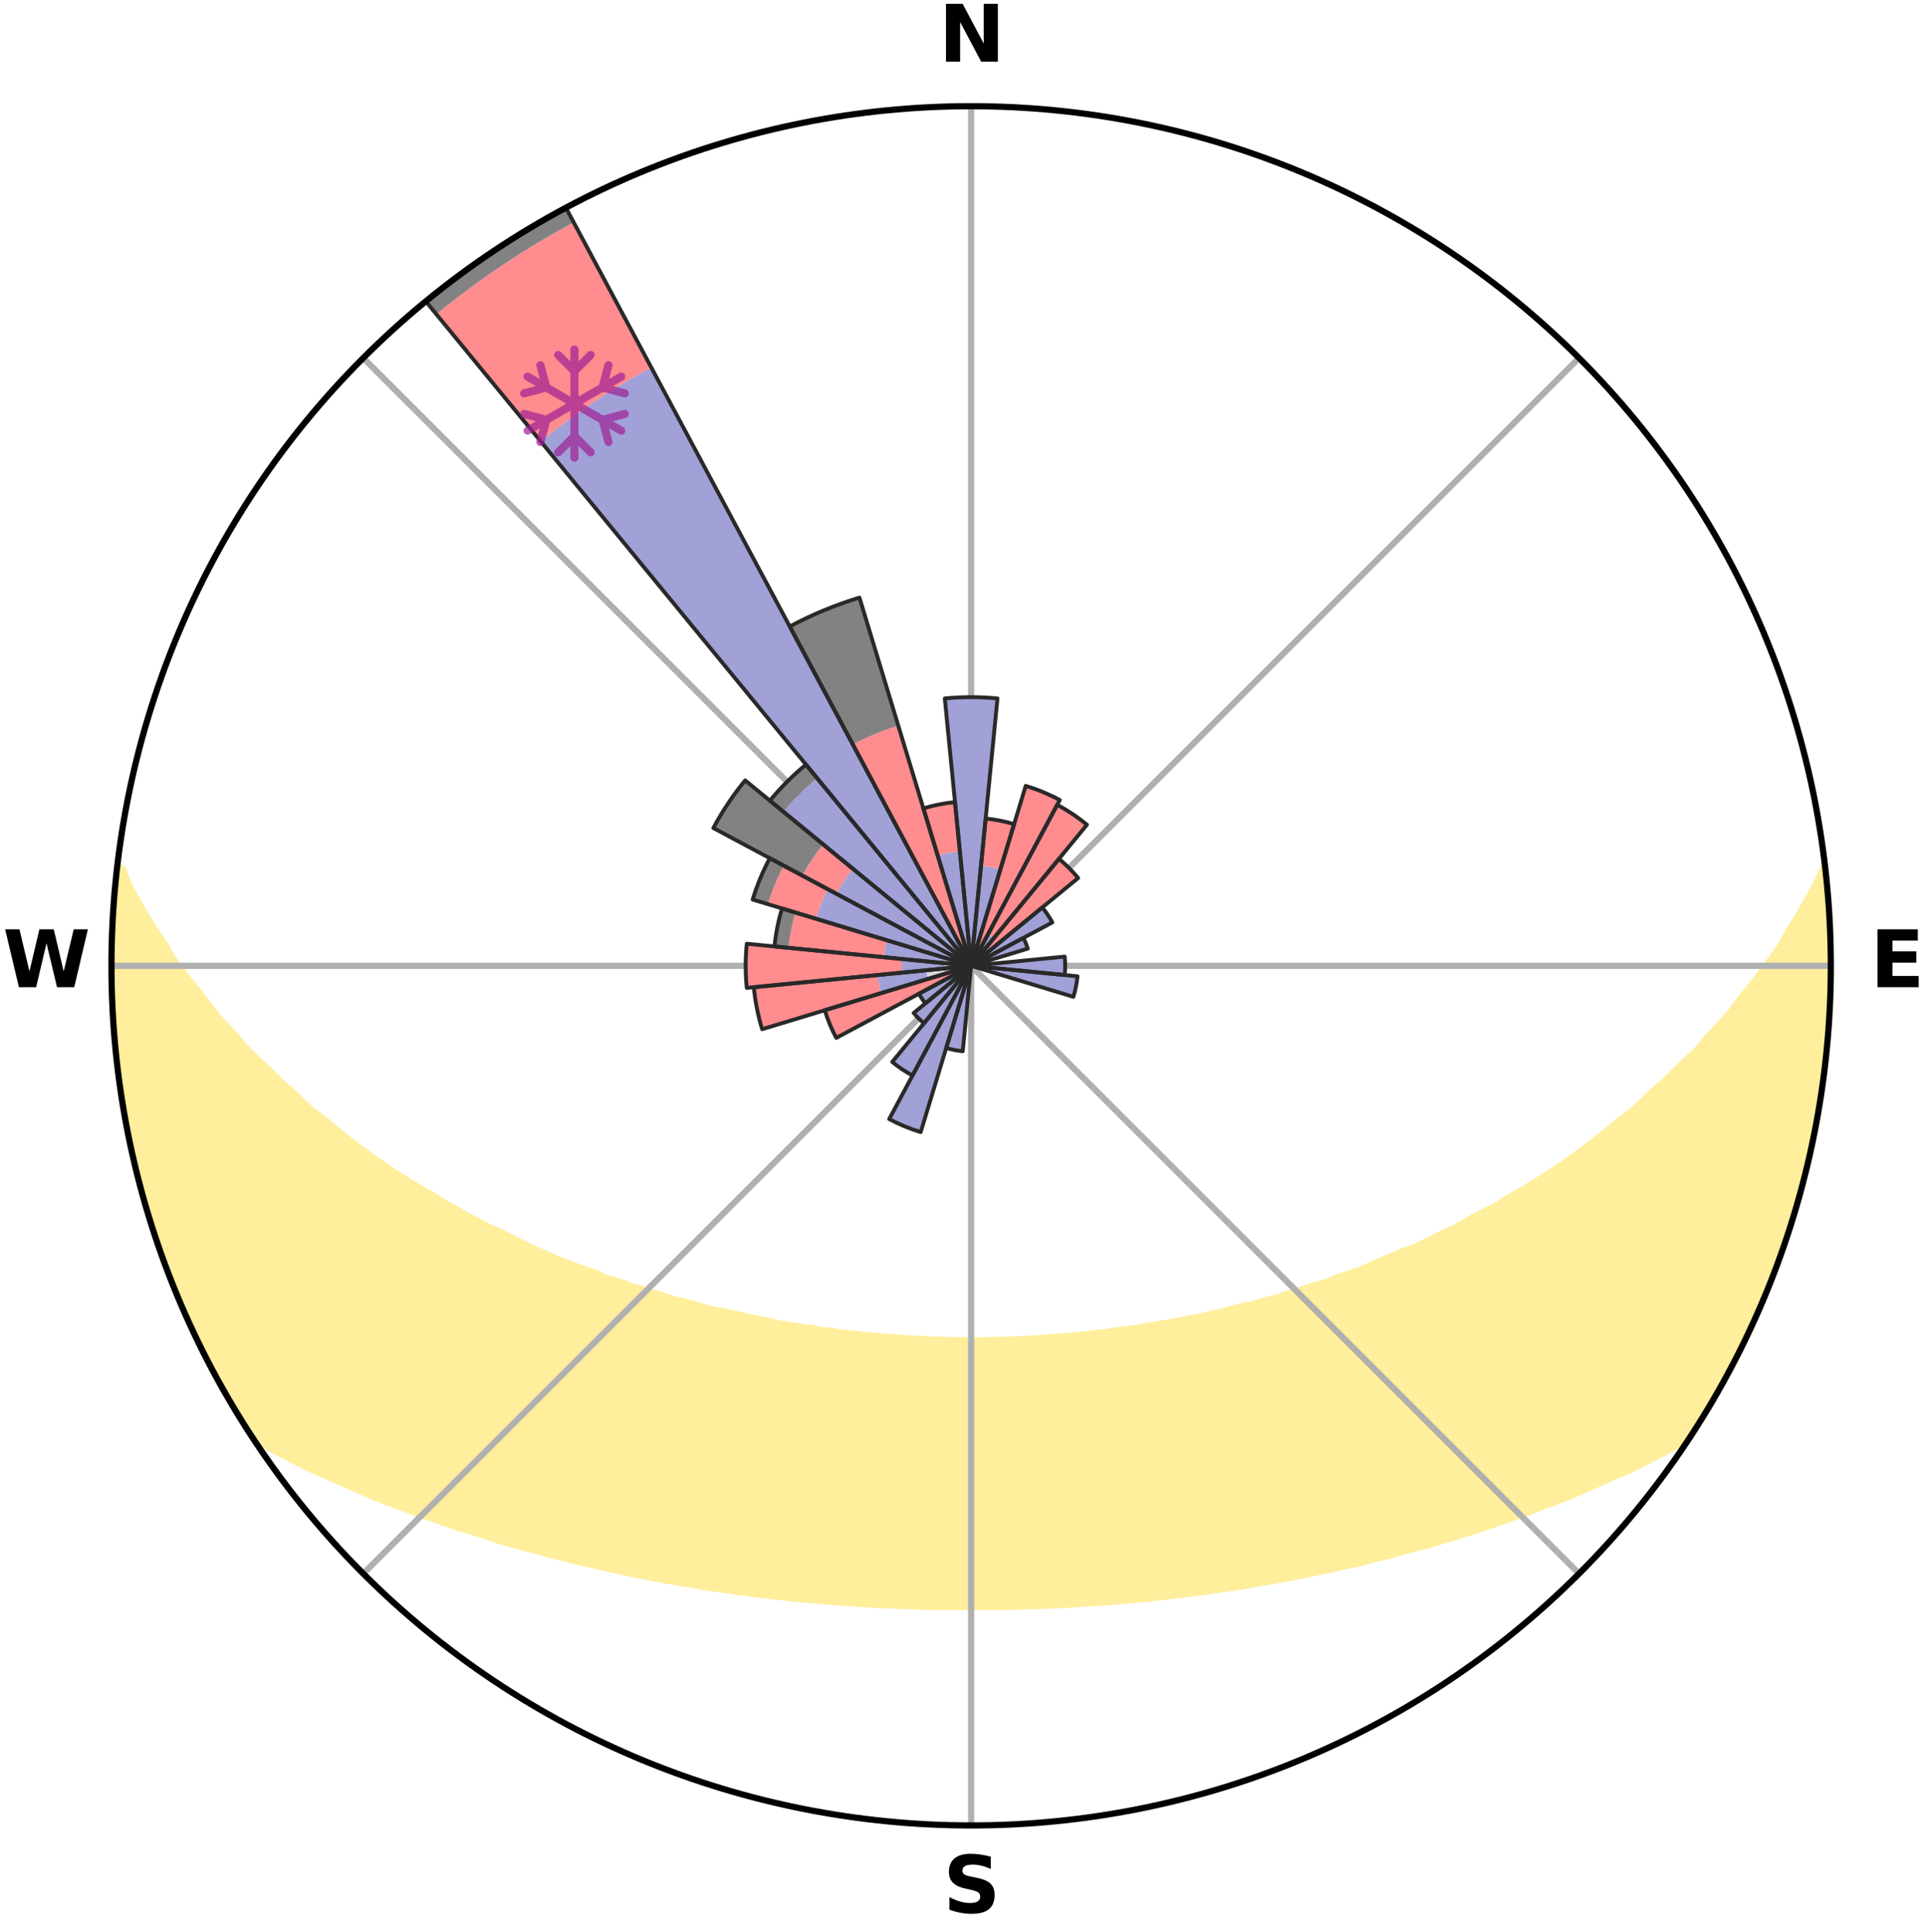 <?xml version="1.0" encoding="utf-8" standalone="no"?>
<!DOCTYPE svg PUBLIC "-//W3C//DTD SVG 1.1//EN"
  "http://www.w3.org/Graphics/SVG/1.1/DTD/svg11.dtd">
<svg xmlns:xlink="http://www.w3.org/1999/xlink" width="248.41pt" height="249.158pt" viewBox="0 0 248.41 249.158" xmlns="http://www.w3.org/2000/svg" version="1.1">
 <title>Ski Rose for Blidinje - Risovac</title>
 <defs>
  <style type="text/css">*{stroke-linejoin: round; stroke-linecap: butt}</style>
 </defs>
 <g id="figure_1">
  <g id="patch_1">
   <path d="M 0 249.158 
L 248.41 249.158 
L 248.41 0 
L 0 0 
z
" style="fill: #ffffff"/>
  </g>
  <g id="axes_1">
   <g id="patch_2">
    <path d="M 236.135 124.579 
C 236.135 110.018 233.267 95.599 227.695 82.147 
C 222.122 68.695 213.955 56.471 203.659 46.175 
C 193.363 35.879 181.139 27.711 167.687 22.139 
C 154.235 16.567 139.815 13.699 125.255 13.699 
C 110.694 13.699 96.275 16.567 82.823 22.139 
C 69.371 27.711 57.147 35.879 46.851 46.175 
C 36.555 56.471 28.387 68.695 22.815 82.147 
C 17.243 95.599 14.375 110.018 14.375 124.579 
C 14.375 139.14 17.243 153.559 22.815 167.011 
C 28.387 180.463 36.555 192.687 46.851 202.983 
C 57.147 213.279 69.371 221.447 82.823 227.019 
C 96.275 232.591 110.694 235.459 125.255 235.459 
C 139.815 235.459 154.235 232.591 167.687 227.019 
C 181.139 221.447 193.363 213.279 203.659 202.983 
C 213.955 192.687 222.122 180.463 227.695 167.011 
C 233.267 153.559 236.135 139.14 236.135 124.579 
M 125.255 124.579 
C 125.255 124.579 125.255 124.579 125.255 124.579 
C 125.255 124.579 125.255 124.579 125.255 124.579 
C 125.255 124.579 125.255 124.579 125.255 124.579 
C 125.255 124.579 125.255 124.579 125.255 124.579 
C 125.255 124.579 125.255 124.579 125.255 124.579 
C 125.255 124.579 125.255 124.579 125.255 124.579 
C 125.255 124.579 125.255 124.579 125.255 124.579 
C 125.255 124.579 125.255 124.579 125.255 124.579 
C 125.255 124.579 125.255 124.579 125.255 124.579 
C 125.255 124.579 125.255 124.579 125.255 124.579 
C 125.255 124.579 125.255 124.579 125.255 124.579 
C 125.255 124.579 125.255 124.579 125.255 124.579 
C 125.255 124.579 125.255 124.579 125.255 124.579 
C 125.255 124.579 125.255 124.579 125.255 124.579 
C 125.255 124.579 125.255 124.579 125.255 124.579 
C 125.255 124.579 125.255 124.579 125.255 124.579 
z
" style="fill: #ffffff"/>
   </g>
   <g id="PolyCollection_1">
    <defs>
     <path id="m87cdc2393d" d="M 235.234 -137.11 
L 235.234 -137.11 
L 234.26 -135.075 
L 233.194 -133.074 
L 232.056 -131.111 
L 230.861 -129.19 
L 229.837 -127.318 
L 228.555 -125.481 
L 227.235 -123.689 
L 225.88 -121.944 
L 224.494 -120.246 
L 223.3 -118.582 
L 221.858 -116.976 
L 220.391 -115.419 
L 219.12 -113.884 
L 217.608 -112.421 
L 216.076 -111.006 
L 214.743 -109.604 
L 213.177 -108.284 
L 211.811 -106.969 
L 210.429 -105.697 
L 208.822 -104.516 
L 207.415 -103.331 
L 205.997 -102.187 
L 204.569 -101.085 
L 203.133 -100.024 
L 201.689 -99.005 
L 200.24 -98.026 
L 198.786 -97.087 
L 197.329 -96.188 
L 195.87 -95.329 
L 194.411 -94.509 
L 193.136 -93.644 
L 191.676 -92.898 
L 190.22 -92.189 
L 188.942 -91.425 
L 187.664 -90.694 
L 186.217 -90.088 
L 184.943 -89.42 
L 183.67 -88.782 
L 182.4 -88.173 
L 180.98 -87.696 
L 179.721 -87.145 
L 178.468 -86.623 
L 177.22 -86.127 
L 176.119 -85.549 
L 174.882 -85.104 
L 173.653 -84.683 
L 172.432 -84.286 
L 171.345 -83.802 
L 170.14 -83.45 
L 168.945 -83.119 
L 167.873 -82.698 
L 166.696 -82.408 
L 165.636 -82.026 
L 164.58 -81.663 
L 163.432 -81.428 
L 162.39 -81.1 
L 161.353 -80.789 
L 160.236 -80.602 
L 159.215 -80.322 
L 158.199 -80.057 
L 157.191 -79.807 
L 156.188 -79.57 
L 155.193 -79.347 
L 154.204 -79.137 
L 153.223 -78.94 
L 152.248 -78.753 
L 151.281 -78.578 
L 150.321 -78.414 
L 149.367 -78.259 
L 148.421 -78.114 
L 147.483 -77.978 
L 146.589 -77.767 
L 145.661 -77.649 
L 144.739 -77.539 
L 143.825 -77.436 
L 142.944 -77.267 
L 142.04 -77.179 
L 141.142 -77.097 
L 140.27 -76.957 
L 139.382 -76.888 
L 138.499 -76.823 
L 137.635 -76.709 
L 136.76 -76.656 
L 135.89 -76.606 
L 135.033 -76.516 
L 134.17 -76.475 
L 133.317 -76.402 
L 132.46 -76.37 
L 131.609 -76.312 
L 130.757 -76.288 
L 129.907 -76.265 
L 129.06 -76.228 
L 128.213 -76.212 
L 127.368 -76.189 
L 126.522 -76.18 
L 125.677 -76.172 
L 124.832 -76.173 
L 123.987 -76.18 
L 123.142 -76.198 
L 122.297 -76.212 
L 121.451 -76.244 
L 120.603 -76.265 
L 119.753 -76.288 
L 118.904 -76.34 
L 118.05 -76.37 
L 117.199 -76.437 
L 116.339 -76.475 
L 115.485 -76.558 
L 114.619 -76.606 
L 113.75 -76.656 
L 112.889 -76.762 
L 112.011 -76.823 
L 111.128 -76.888 
L 110.259 -77.02 
L 109.368 -77.097 
L 108.47 -77.179 
L 107.593 -77.339 
L 106.685 -77.436 
L 105.77 -77.539 
L 104.884 -77.73 
L 103.959 -77.85 
L 103.027 -77.978 
L 102.088 -78.114 
L 101.143 -78.26 
L 100.189 -78.414 
L 99.283 -78.673 
L 98.319 -78.85 
L 97.348 -79.039 
L 96.37 -79.238 
L 95.385 -79.45 
L 94.393 -79.675 
L 93.394 -79.912 
L 92.311 -80.058 
L 91.296 -80.323 
L 90.275 -80.603 
L 89.248 -80.899 
L 88.215 -81.211 
L 87.08 -81.43 
L 86.033 -81.776 
L 84.981 -82.139 
L 83.816 -82.411 
L 82.752 -82.812 
L 81.568 -83.122 
L 80.494 -83.563 
L 79.293 -83.915 
L 78.082 -84.29 
L 76.994 -84.796 
L 75.769 -85.216 
L 74.536 -85.661 
L 73.295 -86.131 
L 72.049 -86.627 
L 70.796 -87.15 
L 69.538 -87.701 
L 68.276 -88.279 
L 67.01 -88.886 
L 65.741 -89.523 
L 64.471 -90.189 
L 63.029 -90.793 
L 61.754 -91.523 
L 60.303 -92.195 
L 59.028 -92.99 
L 57.572 -93.734 
L 56.301 -94.597 
L 54.846 -95.415 
L 53.391 -96.271 
L 51.938 -97.167 
L 50.488 -98.103 
L 49.042 -99.079 
L 47.602 -100.095 
L 46.169 -101.153 
L 44.745 -102.252 
L 43.33 -103.392 
L 41.926 -104.574 
L 40.324 -105.75 
L 38.945 -107.019 
L 37.581 -108.33 
L 36.018 -109.646 
L 34.688 -111.044 
L 33.16 -112.455 
L 31.651 -113.914 
L 30.382 -115.444 
L 28.918 -116.997 
L 27.479 -118.599 
L 26.287 -120.258 
L 24.903 -121.951 
L 23.551 -123.692 
L 22.232 -125.478 
L 21.17 -127.305 
L 19.928 -129.178 
L 18.732 -131.094 
L 17.591 -133.052 
L 16.519 -135.049 
L 15.727 -137.058 
L 15.116 -137.128 
L 15.116 -137.128 
L 15.066 -135.189 
L 14.822 -133.27 
L 14.61 -131.346 
L 14.622 -129.409 
L 14.476 -127.48 
L 14.401 -125.546 
L 14.511 -123.613 
L 14.461 -121.678 
L 14.486 -119.743 
L 14.646 -117.814 
L 14.735 -115.881 
L 14.953 -113.958 
L 15.106 -112.029 
L 15.431 -110.12 
L 15.597 -108.191 
L 15.98 -106.293 
L 16.262 -104.378 
L 16.648 -102.483 
L 17.117 -100.606 
L 17.494 -98.708 
L 17.963 -96.832 
L 18.52 -94.979 
L 18.992 -93.103 
L 19.547 -91.249 
L 20.192 -89.425 
L 20.759 -87.575 
L 21.402 -85.75 
L 22.137 -83.96 
L 22.84 -82.158 
L 23.637 -80.394 
L 24.364 -78.601 
L 25.215 -76.863 
L 26.114 -75.149 
L 26.943 -73.401 
L 27.825 -71.679 
L 28.77 -69.99 
L 29.725 -68.308 
L 30.729 -66.653 
L 31.74 -65.004 
L 32.993 -63.512 
L 34.818 -62.423 
L 36.738 -61.441 
L 38.606 -60.462 
L 40.488 -59.535 
L 42.439 -58.704 
L 44.32 -57.861 
L 46.202 -57.062 
L 48.016 -56.244 
L 49.885 -55.516 
L 51.751 -54.827 
L 53.55 -54.115 
L 55.395 -53.489 
L 57.179 -52.842 
L 58.956 -52.226 
L 60.775 -51.698 
L 62.533 -51.141 
L 64.234 -50.554 
L 65.974 -50.052 
L 67.703 -49.576 
L 69.422 -49.126 
L 71.094 -48.648 
L 72.792 -48.245 
L 74.443 -47.81 
L 76.119 -47.451 
L 77.754 -47.065 
L 79.377 -46.694 
L 80.995 -46.349 
L 82.6 -46.018 
L 84.199 -45.712 
L 85.786 -45.417 
L 87.367 -45.145 
L 88.935 -44.883 
L 90.479 -44.599 
L 92.034 -44.376 
L 93.577 -44.16 
L 95.099 -43.924 
L 96.629 -43.743 
L 98.139 -43.537 
L 99.651 -43.374 
L 101.148 -43.195 
L 102.639 -43.03 
L 104.134 -42.91 
L 105.614 -42.769 
L 107.09 -42.641 
L 108.561 -42.525 
L 110.031 -42.438 
L 111.493 -42.343 
L 112.952 -42.259 
L 114.408 -42.187 
L 115.86 -42.125 
L 117.31 -42.073 
L 118.758 -42.032 
L 120.204 -42 
L 121.648 -41.979 
L 123.092 -41.967 
L 124.534 -41.969 
L 125.976 -41.965 
L 127.418 -41.968 
L 128.861 -41.979 
L 130.306 -42.001 
L 131.751 -42.033 
L 133.199 -42.074 
L 134.649 -42.126 
L 136.102 -42.188 
L 137.557 -42.261 
L 139.016 -42.345 
L 140.478 -42.44 
L 141.948 -42.528 
L 143.419 -42.644 
L 144.895 -42.773 
L 146.375 -42.913 
L 147.869 -43.033 
L 149.361 -43.199 
L 150.857 -43.378 
L 152.37 -43.541 
L 153.879 -43.748 
L 155.409 -43.929 
L 156.931 -44.165 
L 158.474 -44.381 
L 160.029 -44.604 
L 161.572 -44.888 
L 163.14 -45.151 
L 164.721 -45.422 
L 166.308 -45.717 
L 167.907 -46.023 
L 169.512 -46.356 
L 171.129 -46.7 
L 172.752 -47.071 
L 174.417 -47.409 
L 176.063 -47.816 
L 177.713 -48.252 
L 179.411 -48.655 
L 181.083 -49.132 
L 182.802 -49.583 
L 184.531 -50.059 
L 186.271 -50.561 
L 188.021 -51.09 
L 189.78 -51.647 
L 191.548 -52.233 
L 193.324 -52.849 
L 195.108 -53.496 
L 196.953 -54.122 
L 198.751 -54.834 
L 200.618 -55.522 
L 202.486 -56.251 
L 204.3 -57.068 
L 206.183 -57.867 
L 208.063 -58.711 
L 210.013 -59.542 
L 211.896 -60.468 
L 213.763 -61.447 
L 215.684 -62.429 
L 217.509 -63.517 
L 218.763 -65.008 
L 219.785 -66.651 
L 220.789 -68.305 
L 221.735 -69.993 
L 222.69 -71.676 
L 223.572 -73.398 
L 224.481 -75.107 
L 225.251 -76.883 
L 226.068 -78.636 
L 226.84 -80.409 
L 227.669 -82.158 
L 228.36 -83.965 
L 229.09 -85.757 
L 229.699 -87.593 
L 230.382 -89.404 
L 230.943 -91.256 
L 231.524 -93.101 
L 232.06 -94.959 
L 232.549 -96.831 
L 233.068 -98.695 
L 233.463 -100.59 
L 233.814 -102.492 
L 234.246 -104.379 
L 234.516 -106.295 
L 234.876 -108.196 
L 235.118 -110.115 
L 235.404 -112.029 
L 235.559 -113.958 
L 235.772 -115.881 
L 235.803 -117.818 
L 235.987 -119.744 
L 236.094 -121.677 
L 236.054 -123.612 
L 236.13 -125.547 
L 235.98 -127.478 
L 235.95 -129.412 
L 235.924 -131.348 
L 235.675 -133.269 
L 235.585 -135.203 
L 235.234 -137.11 
z
" style="stroke: #ffee9c"/>
    </defs>
    <g clip-path="url(#p900c26d139)">
     <use xlink:href="#m87cdc2393d" x="0" y="249.158" style="fill: #ffee9c; stroke: #ffee9c"/>
    </g>
   </g>
   <g id="matplotlib.axis_1">
    <g id="xtick_1">
     <g id="line2d_1">
      <path d="M 125.255 124.579 
L 125.255 13.699 
" clip-path="url(#p900c26d139)" style="fill: none; stroke: #b0b0b0; stroke-width: 0.8; stroke-linecap: square"/>
     </g>
     <g id="text_1">
      <!-- N -->
      <g transform="translate(121.07 7.958) scale(0.1 -0.1)">
       <defs>
        <path id="DejaVuSans-Bold-4e" d="M 588 4666 
L 1931 4666 
L 3628 1466 
L 3628 4666 
L 4769 4666 
L 4769 0 
L 3425 0 
L 1728 3200 
L 1728 0 
L 588 0 
L 588 4666 
z
" transform="scale(0.016)"/>
       </defs>
       <use xlink:href="#DejaVuSans-Bold-4e"/>
      </g>
     </g>
    </g>
    <g id="xtick_2">
     <g id="line2d_2">
      <path d="M 125.255 124.579 
L 203.659 46.175 
" clip-path="url(#p900c26d139)" style="fill: none; stroke: #b0b0b0; stroke-width: 0.8; stroke-linecap: square"/>
     </g>
    </g>
    <g id="xtick_3">
     <g id="line2d_3">
      <path d="M 125.255 124.579 
L 236.135 124.579 
" clip-path="url(#p900c26d139)" style="fill: none; stroke: #b0b0b0; stroke-width: 0.8; stroke-linecap: square"/>
     </g>
     <g id="text_2">
      <!-- E -->
      <g transform="translate(241.219 127.338) scale(0.1 -0.1)">
       <defs>
        <path id="DejaVuSans-Bold-45" d="M 588 4666 
L 3834 4666 
L 3834 3756 
L 1791 3756 
L 1791 2888 
L 3713 2888 
L 3713 1978 
L 1791 1978 
L 1791 909 
L 3903 909 
L 3903 0 
L 588 0 
L 588 4666 
z
" transform="scale(0.016)"/>
       </defs>
       <use xlink:href="#DejaVuSans-Bold-45"/>
      </g>
     </g>
    </g>
    <g id="xtick_4">
     <g id="line2d_4">
      <path d="M 125.255 124.579 
L 203.659 202.983 
" clip-path="url(#p900c26d139)" style="fill: none; stroke: #b0b0b0; stroke-width: 0.8; stroke-linecap: square"/>
     </g>
    </g>
    <g id="xtick_5">
     <g id="line2d_5">
      <path d="M 125.255 124.579 
L 125.255 235.459 
" clip-path="url(#p900c26d139)" style="fill: none; stroke: #b0b0b0; stroke-width: 0.8; stroke-linecap: square"/>
     </g>
     <g id="text_3">
      <!-- S -->
      <g transform="translate(121.654 246.718) scale(0.1 -0.1)">
       <defs>
        <path id="DejaVuSans-Bold-53" d="M 3834 4519 
L 3834 3531 
Q 3450 3703 3084 3790 
Q 2719 3878 2394 3878 
Q 1963 3878 1756 3759 
Q 1550 3641 1550 3391 
Q 1550 3203 1689 3098 
Q 1828 2994 2194 2919 
L 2706 2816 
Q 3484 2659 3812 2340 
Q 4141 2022 4141 1434 
Q 4141 663 3683 286 
Q 3225 -91 2284 -91 
Q 1841 -91 1394 -6 
Q 947 78 500 244 
L 500 1259 
Q 947 1022 1364 901 
Q 1781 781 2169 781 
Q 2563 781 2772 912 
Q 2981 1044 2981 1288 
Q 2981 1506 2839 1625 
Q 2697 1744 2272 1838 
L 1806 1941 
Q 1106 2091 782 2419 
Q 459 2747 459 3303 
Q 459 4000 909 4375 
Q 1359 4750 2203 4750 
Q 2588 4750 2994 4692 
Q 3400 4634 3834 4519 
z
" transform="scale(0.016)"/>
       </defs>
       <use xlink:href="#DejaVuSans-Bold-53"/>
      </g>
     </g>
    </g>
    <g id="xtick_6">
     <g id="line2d_6">
      <path d="M 125.255 124.579 
L 46.851 202.983 
" clip-path="url(#p900c26d139)" style="fill: none; stroke: #b0b0b0; stroke-width: 0.8; stroke-linecap: square"/>
     </g>
    </g>
    <g id="xtick_7">
     <g id="line2d_7">
      <path d="M 125.255 124.579 
L 14.375 124.579 
" clip-path="url(#p900c26d139)" style="fill: none; stroke: #b0b0b0; stroke-width: 0.8; stroke-linecap: square"/>
     </g>
     <g id="text_4">
      <!-- W -->
      <g transform="translate(0.36 127.338) scale(0.1 -0.1)">
       <defs>
        <path id="DejaVuSans-Bold-57" d="M 191 4666 
L 1344 4666 
L 2150 1275 
L 2950 4666 
L 4109 4666 
L 4909 1275 
L 5716 4666 
L 6859 4666 
L 5759 0 
L 4372 0 
L 3525 3547 
L 2688 0 
L 1300 0 
L 191 4666 
z
" transform="scale(0.016)"/>
       </defs>
       <use xlink:href="#DejaVuSans-Bold-57"/>
      </g>
     </g>
    </g>
    <g id="xtick_8">
     <g id="line2d_8">
      <path d="M 125.255 124.579 
L 46.851 46.175 
" clip-path="url(#p900c26d139)" style="fill: none; stroke: #b0b0b0; stroke-width: 0.8; stroke-linecap: square"/>
     </g>
    </g>
   </g>
   <g id="matplotlib.axis_2"/>
   <g id="patch_3">
    <path d="M 125.255 124.579 
C 125.255 124.579 125.255 124.579 125.255 124.579 
C 125.255 124.579 125.255 124.579 125.255 124.579 
L 125.255 124.579 
C 125.255 124.579 125.255 124.579 125.255 124.579 
C 125.255 124.579 125.255 124.579 125.255 124.579 
z
" clip-path="url(#p900c26d139)" style="fill: #d9d9d9"/>
   </g>
   <g id="patch_4">
    <path d="M 125.255 124.579 
C 125.255 124.579 125.255 124.579 125.255 124.579 
C 125.255 124.579 125.255 124.579 125.255 124.579 
L 125.255 124.579 
C 125.255 124.579 125.255 124.579 125.255 124.579 
C 125.255 124.579 125.255 124.579 125.255 124.579 
z
" clip-path="url(#p900c26d139)" style="fill: #d9d9d9"/>
   </g>
   <g id="patch_5">
    <path d="M 125.255 124.579 
C 125.255 124.579 125.255 124.579 125.255 124.579 
C 125.255 124.579 125.255 124.579 125.255 124.579 
L 125.255 124.579 
C 125.255 124.579 125.255 124.579 125.255 124.579 
C 125.255 124.579 125.255 124.579 125.255 124.579 
z
" clip-path="url(#p900c26d139)" style="fill: #d9d9d9"/>
   </g>
   <g id="patch_6">
    <path d="M 125.255 124.579 
C 125.255 124.579 125.255 124.579 125.255 124.579 
C 125.255 124.579 125.255 124.579 125.255 124.579 
L 125.255 124.579 
C 125.255 124.579 125.255 124.579 125.255 124.579 
C 125.255 124.579 125.255 124.579 125.255 124.579 
z
" clip-path="url(#p900c26d139)" style="fill: #d9d9d9"/>
   </g>
   <g id="patch_7">
    <path d="M 125.255 124.579 
C 125.255 124.579 125.255 124.579 125.255 124.579 
C 125.255 124.579 125.255 124.579 125.255 124.579 
L 125.255 124.579 
C 125.255 124.579 125.255 124.579 125.255 124.579 
C 125.255 124.579 125.255 124.579 125.255 124.579 
z
" clip-path="url(#p900c26d139)" style="fill: #d9d9d9"/>
   </g>
   <g id="patch_8">
    <path d="M 125.255 124.579 
C 125.255 124.579 125.255 124.579 125.255 124.579 
C 125.255 124.579 125.255 124.579 125.255 124.579 
L 125.255 124.579 
C 125.255 124.579 125.255 124.579 125.255 124.579 
C 125.255 124.579 125.255 124.579 125.255 124.579 
z
" clip-path="url(#p900c26d139)" style="fill: #d9d9d9"/>
   </g>
   <g id="patch_9">
    <path d="M 125.255 124.579 
C 125.255 124.579 125.255 124.579 125.255 124.579 
C 125.255 124.579 125.255 124.579 125.255 124.579 
L 125.255 124.579 
C 125.255 124.579 125.255 124.579 125.255 124.579 
C 125.255 124.579 125.255 124.579 125.255 124.579 
z
" clip-path="url(#p900c26d139)" style="fill: #d9d9d9"/>
   </g>
   <g id="patch_10">
    <path d="M 125.255 124.579 
C 125.255 124.579 125.255 124.579 125.255 124.579 
C 125.255 124.579 125.255 124.579 125.255 124.579 
L 125.255 124.579 
C 125.255 124.579 125.255 124.579 125.255 124.579 
C 125.255 124.579 125.255 124.579 125.255 124.579 
z
" clip-path="url(#p900c26d139)" style="fill: #d9d9d9"/>
   </g>
   <g id="patch_11">
    <path d="M 125.255 124.579 
C 125.255 124.579 125.255 124.579 125.255 124.579 
C 125.255 124.579 125.255 124.579 125.255 124.579 
L 125.255 124.579 
C 125.255 124.579 125.255 124.579 125.255 124.579 
C 125.255 124.579 125.255 124.579 125.255 124.579 
z
" clip-path="url(#p900c26d139)" style="fill: #d9d9d9"/>
   </g>
   <g id="patch_12">
    <path d="M 125.255 124.579 
C 125.255 124.579 125.255 124.579 125.255 124.579 
C 125.255 124.579 125.255 124.579 125.255 124.579 
L 125.255 124.579 
C 125.255 124.579 125.255 124.579 125.255 124.579 
C 125.255 124.579 125.255 124.579 125.255 124.579 
z
" clip-path="url(#p900c26d139)" style="fill: #d9d9d9"/>
   </g>
   <g id="patch_13">
    <path d="M 125.255 124.579 
C 125.255 124.579 125.255 124.579 125.255 124.579 
C 125.255 124.579 125.255 124.579 125.255 124.579 
L 125.255 124.579 
C 125.255 124.579 125.255 124.579 125.255 124.579 
C 125.255 124.579 125.255 124.579 125.255 124.579 
z
" clip-path="url(#p900c26d139)" style="fill: #d9d9d9"/>
   </g>
   <g id="patch_14">
    <path d="M 125.255 124.579 
C 125.255 124.579 125.255 124.579 125.255 124.579 
C 125.255 124.579 125.255 124.579 125.255 124.579 
L 125.255 124.579 
C 125.255 124.579 125.255 124.579 125.255 124.579 
C 125.255 124.579 125.255 124.579 125.255 124.579 
z
" clip-path="url(#p900c26d139)" style="fill: #d9d9d9"/>
   </g>
   <g id="patch_15">
    <path d="M 125.255 124.579 
C 125.255 124.579 125.255 124.579 125.255 124.579 
C 125.255 124.579 125.255 124.579 125.255 124.579 
L 125.255 124.579 
C 125.255 124.579 125.255 124.579 125.255 124.579 
C 125.255 124.579 125.255 124.579 125.255 124.579 
z
" clip-path="url(#p900c26d139)" style="fill: #d9d9d9"/>
   </g>
   <g id="patch_16">
    <path d="M 125.255 124.579 
C 125.255 124.579 125.255 124.579 125.255 124.579 
C 125.255 124.579 125.255 124.579 125.255 124.579 
L 125.255 124.579 
C 125.255 124.579 125.255 124.579 125.255 124.579 
C 125.255 124.579 125.255 124.579 125.255 124.579 
z
" clip-path="url(#p900c26d139)" style="fill: #d9d9d9"/>
   </g>
   <g id="patch_17">
    <path d="M 125.255 124.579 
C 125.255 124.579 125.255 124.579 125.255 124.579 
C 125.255 124.579 125.255 124.579 125.255 124.579 
L 125.255 124.579 
C 125.255 124.579 125.255 124.579 125.255 124.579 
C 125.255 124.579 125.255 124.579 125.255 124.579 
z
" clip-path="url(#p900c26d139)" style="fill: #d9d9d9"/>
   </g>
   <g id="patch_18">
    <path d="M 125.255 124.579 
C 125.255 124.579 125.255 124.579 125.255 124.579 
C 125.255 124.579 125.255 124.579 125.255 124.579 
L 125.255 124.579 
C 125.255 124.579 125.255 124.579 125.255 124.579 
C 125.255 124.579 125.255 124.579 125.255 124.579 
z
" clip-path="url(#p900c26d139)" style="fill: #d9d9d9"/>
   </g>
   <g id="patch_19">
    <path d="M 125.255 124.579 
C 125.255 124.579 125.255 124.579 125.255 124.579 
C 125.255 124.579 125.255 124.579 125.255 124.579 
L 125.255 124.579 
C 125.255 124.579 125.255 124.579 125.255 124.579 
C 125.255 124.579 125.255 124.579 125.255 124.579 
z
" clip-path="url(#p900c26d139)" style="fill: #d9d9d9"/>
   </g>
   <g id="patch_20">
    <path d="M 125.255 124.579 
C 125.255 124.579 125.255 124.579 125.255 124.579 
C 125.255 124.579 125.255 124.579 125.255 124.579 
L 125.255 124.579 
C 125.255 124.579 125.255 124.579 125.255 124.579 
C 125.255 124.579 125.255 124.579 125.255 124.579 
z
" clip-path="url(#p900c26d139)" style="fill: #d9d9d9"/>
   </g>
   <g id="patch_21">
    <path d="M 125.255 124.579 
C 125.255 124.579 125.255 124.579 125.255 124.579 
C 125.255 124.579 125.255 124.579 125.255 124.579 
L 125.255 124.579 
C 125.255 124.579 125.255 124.579 125.255 124.579 
C 125.255 124.579 125.255 124.579 125.255 124.579 
z
" clip-path="url(#p900c26d139)" style="fill: #d9d9d9"/>
   </g>
   <g id="patch_22">
    <path d="M 125.255 124.579 
C 125.255 124.579 125.255 124.579 125.255 124.579 
C 125.255 124.579 125.255 124.579 125.255 124.579 
L 125.255 124.579 
C 125.255 124.579 125.255 124.579 125.255 124.579 
C 125.255 124.579 125.255 124.579 125.255 124.579 
z
" clip-path="url(#p900c26d139)" style="fill: #d9d9d9"/>
   </g>
   <g id="patch_23">
    <path d="M 125.255 124.579 
C 125.255 124.579 125.255 124.579 125.255 124.579 
C 125.255 124.579 125.255 124.579 125.255 124.579 
L 125.255 124.579 
C 125.255 124.579 125.255 124.579 125.255 124.579 
C 125.255 124.579 125.255 124.579 125.255 124.579 
z
" clip-path="url(#p900c26d139)" style="fill: #d9d9d9"/>
   </g>
   <g id="patch_24">
    <path d="M 125.255 124.579 
C 125.255 124.579 125.255 124.579 125.255 124.579 
C 125.255 124.579 125.255 124.579 125.255 124.579 
L 125.255 124.579 
C 125.255 124.579 125.255 124.579 125.255 124.579 
C 125.255 124.579 125.255 124.579 125.255 124.579 
z
" clip-path="url(#p900c26d139)" style="fill: #d9d9d9"/>
   </g>
   <g id="patch_25">
    <path d="M 125.255 124.579 
C 125.255 124.579 125.255 124.579 125.255 124.579 
C 125.255 124.579 125.255 124.579 125.255 124.579 
L 125.255 124.579 
C 125.255 124.579 125.255 124.579 125.255 124.579 
C 125.255 124.579 125.255 124.579 125.255 124.579 
z
" clip-path="url(#p900c26d139)" style="fill: #d9d9d9"/>
   </g>
   <g id="patch_26">
    <path d="M 125.255 124.579 
C 125.255 124.579 125.255 124.579 125.255 124.579 
C 125.255 124.579 125.255 124.579 125.255 124.579 
L 119.478 125.148 
C 119.496 125.337 119.524 125.525 119.561 125.712 
C 119.598 125.898 119.644 126.082 119.7 126.264 
z
" clip-path="url(#p900c26d139)" style="fill: #d9d9d9"/>
   </g>
   <g id="patch_27">
    <path d="M 125.255 124.579 
C 125.255 124.579 125.255 124.579 125.255 124.579 
C 125.255 124.579 125.255 124.579 125.255 124.579 
L 121.771 124.236 
C 121.76 124.35 121.754 124.464 121.754 124.579 
C 121.754 124.694 121.76 124.808 121.771 124.922 
z
" clip-path="url(#p900c26d139)" style="fill: #d9d9d9"/>
   </g>
   <g id="patch_28">
    <path d="M 125.255 124.579 
C 125.255 124.579 125.255 124.579 125.255 124.579 
C 125.255 124.579 125.255 124.579 125.255 124.579 
L 125.255 124.579 
C 125.255 124.579 125.255 124.579 125.255 124.579 
C 125.255 124.579 125.255 124.579 125.255 124.579 
z
" clip-path="url(#p900c26d139)" style="fill: #d9d9d9"/>
   </g>
   <g id="patch_29">
    <path d="M 125.255 124.579 
C 125.255 124.579 125.255 124.579 125.255 124.579 
C 125.255 124.579 125.255 124.579 125.255 124.579 
L 125.255 124.579 
C 125.255 124.579 125.255 124.579 125.255 124.579 
C 125.255 124.579 125.255 124.579 125.255 124.579 
z
" clip-path="url(#p900c26d139)" style="fill: #d9d9d9"/>
   </g>
   <g id="patch_30">
    <path d="M 125.255 124.579 
C 125.255 124.579 125.255 124.579 125.255 124.579 
C 125.255 124.579 125.255 124.579 125.255 124.579 
L 125.255 124.579 
C 125.255 124.579 125.255 124.579 125.255 124.579 
C 125.255 124.579 125.255 124.579 125.255 124.579 
z
" clip-path="url(#p900c26d139)" style="fill: #d9d9d9"/>
   </g>
   <g id="patch_31">
    <path d="M 125.255 124.579 
C 125.255 124.579 125.255 124.579 125.255 124.579 
C 125.255 124.579 125.255 124.579 125.255 124.579 
L 125.255 124.579 
C 125.255 124.579 125.255 124.579 125.255 124.579 
C 125.255 124.579 125.255 124.579 125.255 124.579 
z
" clip-path="url(#p900c26d139)" style="fill: #d9d9d9"/>
   </g>
   <g id="patch_32">
    <path d="M 125.255 124.579 
C 125.255 124.579 125.255 124.579 125.255 124.579 
C 125.255 124.579 125.255 124.579 125.255 124.579 
L 125.255 124.579 
C 125.255 124.579 125.255 124.579 125.255 124.579 
C 125.255 124.579 125.255 124.579 125.255 124.579 
z
" clip-path="url(#p900c26d139)" style="fill: #d9d9d9"/>
   </g>
   <g id="patch_33">
    <path d="M 125.255 124.579 
C 125.255 124.579 125.255 124.579 125.255 124.579 
C 125.255 124.579 125.255 124.579 125.255 124.579 
L 125.255 124.579 
C 125.255 124.579 125.255 124.579 125.255 124.579 
C 125.255 124.579 125.255 124.579 125.255 124.579 
z
" clip-path="url(#p900c26d139)" style="fill: #d9d9d9"/>
   </g>
   <g id="patch_34">
    <path d="M 125.255 124.579 
C 125.255 124.579 125.255 124.579 125.255 124.579 
C 125.255 124.579 125.255 124.579 125.255 124.579 
L 125.255 124.579 
C 125.255 124.579 125.255 124.579 125.255 124.579 
C 125.255 124.579 125.255 124.579 125.255 124.579 
z
" clip-path="url(#p900c26d139)" style="fill: #d9d9d9"/>
   </g>
   <g id="patch_35">
    <path d="M 125.255 124.579 
C 125.255 124.579 125.255 124.579 125.255 124.579 
C 125.255 124.579 125.255 124.579 125.255 124.579 
L 128.652 90.091 
C 127.523 89.98 126.389 89.924 125.255 89.924 
C 124.121 89.924 122.987 89.98 121.858 90.091 
z
" clip-path="url(#p900c26d139)" style="fill: #a1a1d8"/>
   </g>
   <g id="patch_36">
    <path d="M 125.255 124.579 
C 125.255 124.579 125.255 124.579 125.255 124.579 
C 125.255 124.579 125.255 124.579 125.255 124.579 
L 129.023 112.157 
C 128.616 112.034 128.204 111.931 127.787 111.848 
C 127.371 111.765 126.95 111.702 126.527 111.661 
z
" clip-path="url(#p900c26d139)" style="fill: #a1a1d8"/>
   </g>
   <g id="patch_37">
    <path d="M 125.255 124.579 
C 125.255 124.579 125.255 124.579 125.255 124.579 
C 125.255 124.579 125.255 124.579 125.255 124.579 
L 125.255 124.579 
C 125.255 124.579 125.255 124.579 125.255 124.579 
C 125.255 124.579 125.255 124.579 125.255 124.579 
z
" clip-path="url(#p900c26d139)" style="fill: #a1a1d8"/>
   </g>
   <g id="patch_38">
    <path d="M 125.255 124.579 
C 125.255 124.579 125.255 124.579 125.255 124.579 
C 125.255 124.579 125.255 124.579 125.255 124.579 
L 128.193 120.999 
C 128.076 120.903 127.954 120.813 127.828 120.729 
C 127.702 120.644 127.572 120.566 127.438 120.495 
z
" clip-path="url(#p900c26d139)" style="fill: #a1a1d8"/>
   </g>
   <g id="patch_39">
    <path d="M 125.255 124.579 
C 125.255 124.579 125.255 124.579 125.255 124.579 
C 125.255 124.579 125.255 124.579 125.255 124.579 
L 125.255 124.579 
C 125.255 124.579 125.255 124.579 125.255 124.579 
C 125.255 124.579 125.255 124.579 125.255 124.579 
z
" clip-path="url(#p900c26d139)" style="fill: #a1a1d8"/>
   </g>
   <g id="patch_40">
    <path d="M 125.255 124.579 
C 125.255 124.579 125.255 124.579 125.255 124.579 
C 125.255 124.579 125.255 124.579 125.255 124.579 
L 135.724 118.983 
C 135.541 118.64 135.341 118.307 135.125 117.984 
C 134.91 117.661 134.678 117.348 134.431 117.048 
z
" clip-path="url(#p900c26d139)" style="fill: #a1a1d8"/>
   </g>
   <g id="patch_41">
    <path d="M 125.255 124.579 
C 125.255 124.579 125.255 124.579 125.255 124.579 
C 125.255 124.579 125.255 124.579 125.255 124.579 
L 132.556 122.364 
C 132.483 122.125 132.399 121.89 132.304 121.659 
C 132.208 121.429 132.101 121.203 131.983 120.983 
z
" clip-path="url(#p900c26d139)" style="fill: #a1a1d8"/>
   </g>
   <g id="patch_42">
    <path d="M 125.255 124.579 
C 125.255 124.579 125.255 124.579 125.255 124.579 
C 125.255 124.579 125.255 124.579 125.255 124.579 
L 125.255 124.579 
C 125.255 124.579 125.255 124.579 125.255 124.579 
C 125.255 124.579 125.255 124.579 125.255 124.579 
z
" clip-path="url(#p900c26d139)" style="fill: #a1a1d8"/>
   </g>
   <g id="patch_43">
    <path d="M 125.255 124.579 
C 125.255 124.579 125.255 124.579 125.255 124.579 
C 125.255 124.579 125.255 124.579 125.255 124.579 
L 137.323 125.768 
C 137.362 125.373 137.381 124.976 137.381 124.579 
C 137.381 124.182 137.362 123.785 137.323 123.39 
z
" clip-path="url(#p900c26d139)" style="fill: #a1a1d8"/>
   </g>
   <g id="patch_44">
    <path d="M 125.255 124.579 
C 125.255 124.579 125.255 124.579 125.255 124.579 
C 125.255 124.579 125.255 124.579 125.255 124.579 
L 138.443 128.58 
C 138.574 128.148 138.684 127.71 138.772 127.268 
C 138.86 126.825 138.926 126.379 138.971 125.93 
z
" clip-path="url(#p900c26d139)" style="fill: #a1a1d8"/>
   </g>
   <g id="patch_45">
    <path d="M 125.255 124.579 
C 125.255 124.579 125.255 124.579 125.255 124.579 
C 125.255 124.579 125.255 124.579 125.255 124.579 
L 125.255 124.579 
C 125.255 124.579 125.255 124.579 125.255 124.579 
C 125.255 124.579 125.255 124.579 125.255 124.579 
z
" clip-path="url(#p900c26d139)" style="fill: #a1a1d8"/>
   </g>
   <g id="patch_46">
    <path d="M 125.255 124.579 
C 125.255 124.579 125.255 124.579 125.255 124.579 
C 125.255 124.579 125.255 124.579 125.255 124.579 
L 125.255 124.579 
C 125.255 124.579 125.255 124.579 125.255 124.579 
C 125.255 124.579 125.255 124.579 125.255 124.579 
z
" clip-path="url(#p900c26d139)" style="fill: #a1a1d8"/>
   </g>
   <g id="patch_47">
    <path d="M 125.255 124.579 
C 125.255 124.579 125.255 124.579 125.255 124.579 
C 125.255 124.579 125.255 124.579 125.255 124.579 
L 125.255 124.579 
C 125.255 124.579 125.255 124.579 125.255 124.579 
C 125.255 124.579 125.255 124.579 125.255 124.579 
z
" clip-path="url(#p900c26d139)" style="fill: #a1a1d8"/>
   </g>
   <g id="patch_48">
    <path d="M 125.255 124.579 
C 125.255 124.579 125.255 124.579 125.255 124.579 
C 125.255 124.579 125.255 124.579 125.255 124.579 
L 125.255 124.579 
C 125.255 124.579 125.255 124.579 125.255 124.579 
C 125.255 124.579 125.255 124.579 125.255 124.579 
z
" clip-path="url(#p900c26d139)" style="fill: #a1a1d8"/>
   </g>
   <g id="patch_49">
    <path d="M 125.255 124.579 
C 125.255 124.579 125.255 124.579 125.255 124.579 
C 125.255 124.579 125.255 124.579 125.255 124.579 
L 125.255 124.579 
C 125.255 124.579 125.255 124.579 125.255 124.579 
C 125.255 124.579 125.255 124.579 125.255 124.579 
z
" clip-path="url(#p900c26d139)" style="fill: #a1a1d8"/>
   </g>
   <g id="patch_50">
    <path d="M 125.255 124.579 
C 125.255 124.579 125.255 124.579 125.255 124.579 
C 125.255 124.579 125.255 124.579 125.255 124.579 
L 125.255 124.579 
C 125.255 124.579 125.255 124.579 125.255 124.579 
C 125.255 124.579 125.255 124.579 125.255 124.579 
z
" clip-path="url(#p900c26d139)" style="fill: #a1a1d8"/>
   </g>
   <g id="patch_51">
    <path d="M 125.255 124.579 
C 125.255 124.579 125.255 124.579 125.255 124.579 
C 125.255 124.579 125.255 124.579 125.255 124.579 
L 125.255 124.579 
C 125.255 124.579 125.255 124.579 125.255 124.579 
C 125.255 124.579 125.255 124.579 125.255 124.579 
z
" clip-path="url(#p900c26d139)" style="fill: #a1a1d8"/>
   </g>
   <g id="patch_52">
    <path d="M 125.255 124.579 
C 125.255 124.579 125.255 124.579 125.255 124.579 
C 125.255 124.579 125.255 124.579 125.255 124.579 
L 122.041 135.172 
C 122.388 135.278 122.74 135.366 123.095 135.436 
C 123.451 135.507 123.809 135.56 124.17 135.596 
z
" clip-path="url(#p900c26d139)" style="fill: #a1a1d8"/>
   </g>
   <g id="patch_53">
    <path d="M 125.255 124.579 
C 125.255 124.579 125.255 124.579 125.255 124.579 
C 125.255 124.579 125.255 124.579 125.255 124.579 
L 114.688 144.347 
C 115.335 144.693 115.999 145.007 116.677 145.288 
C 117.355 145.569 118.046 145.816 118.748 146.029 
z
" clip-path="url(#p900c26d139)" style="fill: #a1a1d8"/>
   </g>
   <g id="patch_54">
    <path d="M 125.255 124.579 
C 125.255 124.579 125.255 124.579 125.255 124.579 
C 125.255 124.579 125.255 124.579 125.255 124.579 
L 115.078 136.98 
C 115.484 137.313 115.906 137.626 116.342 137.917 
C 116.779 138.209 117.23 138.479 117.693 138.727 
z
" clip-path="url(#p900c26d139)" style="fill: #a1a1d8"/>
   </g>
   <g id="patch_55">
    <path d="M 125.255 124.579 
C 125.255 124.579 125.255 124.579 125.255 124.579 
C 125.255 124.579 125.255 124.579 125.255 124.579 
L 117.844 130.661 
C 118.043 130.904 118.254 131.136 118.476 131.358 
C 118.698 131.58 118.93 131.791 119.173 131.99 
z
" clip-path="url(#p900c26d139)" style="fill: #a1a1d8"/>
   </g>
   <g id="patch_56">
    <path d="M 125.255 124.579 
C 125.255 124.579 125.255 124.579 125.255 124.579 
C 125.255 124.579 125.255 124.579 125.255 124.579 
L 118.526 128.176 
C 118.644 128.396 118.772 128.61 118.911 128.818 
C 119.05 129.025 119.199 129.226 119.357 129.419 
z
" clip-path="url(#p900c26d139)" style="fill: #a1a1d8"/>
   </g>
   <g id="patch_57">
    <path d="M 125.255 124.579 
C 125.255 124.579 125.255 124.579 125.255 124.579 
C 125.255 124.579 125.255 124.579 125.255 124.579 
L 125.255 124.579 
C 125.255 124.579 125.255 124.579 125.255 124.579 
C 125.255 124.579 125.255 124.579 125.255 124.579 
z
" clip-path="url(#p900c26d139)" style="fill: #a1a1d8"/>
   </g>
   <g id="patch_58">
    <path d="M 119.7 126.264 
C 119.644 126.082 119.598 125.898 119.561 125.712 
C 119.524 125.525 119.496 125.337 119.478 125.148 
L 113.187 125.768 
C 113.226 126.163 113.284 126.556 113.361 126.945 
C 113.439 127.334 113.535 127.719 113.65 128.099 
z
" clip-path="url(#p900c26d139)" style="fill: #a1a1d8"/>
   </g>
   <g id="patch_59">
    <path d="M 121.771 124.922 
C 121.76 124.808 121.754 124.694 121.754 124.579 
C 121.754 124.464 121.76 124.35 121.771 124.236 
L 116.373 123.704 
C 116.344 123.995 116.33 124.287 116.33 124.579 
C 116.33 124.871 116.344 125.163 116.373 125.454 
z
" clip-path="url(#p900c26d139)" style="fill: #a1a1d8"/>
   </g>
   <g id="patch_60">
    <path d="M 125.255 124.579 
C 125.255 124.579 125.255 124.579 125.255 124.579 
C 125.255 124.579 125.255 124.579 125.255 124.579 
L 114.4 121.286 
C 114.292 121.642 114.202 122.002 114.129 122.366 
C 114.057 122.73 114.002 123.098 113.966 123.467 
z
" clip-path="url(#p900c26d139)" style="fill: #a1a1d8"/>
   </g>
   <g id="patch_61">
    <path d="M 125.255 124.579 
C 125.255 124.579 125.255 124.579 125.255 124.579 
C 125.255 124.579 125.255 124.579 125.255 124.579 
L 106.795 114.712 
C 106.473 115.317 106.179 115.936 105.917 116.569 
C 105.655 117.202 105.424 117.848 105.225 118.503 
z
" clip-path="url(#p900c26d139)" style="fill: #a1a1d8"/>
   </g>
   <g id="patch_62">
    <path d="M 125.255 124.579 
C 125.255 124.579 125.255 124.579 125.255 124.579 
C 125.255 124.579 125.255 124.579 125.255 124.579 
L 110.007 112.066 
C 109.598 112.565 109.213 113.084 108.854 113.62 
C 108.495 114.157 108.163 114.711 107.859 115.281 
z
" clip-path="url(#p900c26d139)" style="fill: #a1a1d8"/>
   </g>
   <g id="patch_63">
    <path d="M 125.255 124.579 
C 125.255 124.579 125.255 124.579 125.255 124.579 
C 125.255 124.579 125.255 124.579 125.255 124.579 
L 105.392 100.376 
C 104.599 101.026 103.839 101.714 103.115 102.439 
C 102.39 103.164 101.701 103.924 101.051 104.716 
z
" clip-path="url(#p900c26d139)" style="fill: #a1a1d8"/>
   </g>
   <g id="patch_64">
    <path d="M 125.255 124.579 
C 125.255 124.579 125.255 124.579 125.255 124.579 
C 125.255 124.579 125.255 124.579 125.255 124.579 
L 84 47.397 
C 81.474 48.747 79.015 50.221 76.633 51.812 
C 74.252 53.403 71.949 55.111 69.735 56.928 
z
" clip-path="url(#p900c26d139)" style="fill: #a1a1d8"/>
   </g>
   <g id="patch_65">
    <path d="M 125.255 124.579 
C 125.255 124.579 125.255 124.579 125.255 124.579 
C 125.255 124.579 125.255 124.579 125.255 124.579 
L 125.255 124.579 
C 125.255 124.579 125.255 124.579 125.255 124.579 
C 125.255 124.579 125.255 124.579 125.255 124.579 
z
" clip-path="url(#p900c26d139)" style="fill: #a1a1d8"/>
   </g>
   <g id="patch_66">
    <path d="M 125.255 124.579 
C 125.255 124.579 125.255 124.579 125.255 124.579 
C 125.255 124.579 125.255 124.579 125.255 124.579 
L 123.799 109.799 
C 123.315 109.846 122.834 109.918 122.357 110.012 
C 121.881 110.107 121.409 110.225 120.944 110.367 
z
" clip-path="url(#p900c26d139)" style="fill: #a1a1d8"/>
   </g>
   <g id="patch_67">
    <path d="M 121.858 90.091 
C 122.987 89.98 124.121 89.924 125.255 89.924 
C 126.389 89.924 127.523 89.98 128.652 90.091 
L 128.652 90.091 
C 127.523 89.98 126.389 89.924 125.255 89.924 
C 124.121 89.924 122.987 89.98 121.858 90.091 
z
" clip-path="url(#p900c26d139)" style="fill: #ff8c8e"/>
   </g>
   <g id="patch_68">
    <path d="M 126.527 111.661 
C 126.95 111.702 127.371 111.765 127.787 111.848 
C 128.204 111.931 128.616 112.034 129.023 112.157 
L 130.797 106.307 
C 130.199 106.126 129.593 105.974 128.98 105.852 
C 128.367 105.73 127.748 105.638 127.126 105.577 
z
" clip-path="url(#p900c26d139)" style="fill: #ff8c8e"/>
   </g>
   <g id="patch_69">
    <path d="M 125.255 124.579 
C 125.255 124.579 125.255 124.579 125.255 124.579 
C 125.255 124.579 125.255 124.579 125.255 124.579 
L 136.688 103.19 
C 135.988 102.815 135.27 102.476 134.536 102.172 
C 133.803 101.868 133.055 101.601 132.295 101.37 
z
" clip-path="url(#p900c26d139)" style="fill: #ff8c8e"/>
   </g>
   <g id="patch_70">
    <path d="M 127.438 120.495 
C 127.572 120.566 127.702 120.644 127.828 120.729 
C 127.954 120.813 128.076 120.903 128.193 120.999 
L 140.194 106.376 
C 139.598 105.887 138.978 105.428 138.338 104.999 
C 137.697 104.571 137.035 104.175 136.355 103.811 
z
" clip-path="url(#p900c26d139)" style="fill: #ff8c8e"/>
   </g>
   <g id="patch_71">
    <path d="M 125.255 124.579 
C 125.255 124.579 125.255 124.579 125.255 124.579 
C 125.255 124.579 125.255 124.579 125.255 124.579 
L 139.053 113.255 
C 138.682 112.804 138.29 112.37 137.877 111.957 
C 137.463 111.544 137.03 111.152 136.579 110.781 
z
" clip-path="url(#p900c26d139)" style="fill: #ff8c8e"/>
   </g>
   <g id="patch_72">
    <path d="M 134.431 117.048 
C 134.678 117.348 134.91 117.661 135.125 117.984 
C 135.341 118.307 135.541 118.64 135.724 118.983 
L 135.724 118.983 
C 135.541 118.64 135.341 118.307 135.125 117.984 
C 134.91 117.661 134.678 117.348 134.431 117.048 
z
" clip-path="url(#p900c26d139)" style="fill: #ff8c8e"/>
   </g>
   <g id="patch_73">
    <path d="M 131.983 120.983 
C 132.101 121.203 132.208 121.429 132.304 121.659 
C 132.399 121.89 132.483 122.125 132.556 122.364 
L 132.556 122.364 
C 132.483 122.125 132.399 121.89 132.304 121.659 
C 132.208 121.429 132.101 121.203 131.983 120.983 
z
" clip-path="url(#p900c26d139)" style="fill: #ff8c8e"/>
   </g>
   <g id="patch_74">
    <path d="M 125.255 124.579 
C 125.255 124.579 125.255 124.579 125.255 124.579 
C 125.255 124.579 125.255 124.579 125.255 124.579 
L 125.255 124.579 
C 125.255 124.579 125.255 124.579 125.255 124.579 
C 125.255 124.579 125.255 124.579 125.255 124.579 
z
" clip-path="url(#p900c26d139)" style="fill: #ff8c8e"/>
   </g>
   <g id="patch_75">
    <path d="M 137.323 123.39 
C 137.362 123.785 137.381 124.182 137.381 124.579 
C 137.381 124.976 137.362 125.373 137.323 125.768 
L 137.323 125.768 
C 137.362 125.373 137.381 124.976 137.381 124.579 
C 137.381 124.182 137.362 123.785 137.323 123.39 
z
" clip-path="url(#p900c26d139)" style="fill: #ff8c8e"/>
   </g>
   <g id="patch_76">
    <path d="M 138.971 125.93 
C 138.926 126.379 138.86 126.825 138.772 127.268 
C 138.684 127.71 138.574 128.148 138.443 128.58 
L 138.443 128.58 
C 138.574 128.148 138.684 127.71 138.772 127.268 
C 138.86 126.825 138.926 126.379 138.971 125.93 
z
" clip-path="url(#p900c26d139)" style="fill: #ff8c8e"/>
   </g>
   <g id="patch_77">
    <path d="M 125.255 124.579 
C 125.255 124.579 125.255 124.579 125.255 124.579 
C 125.255 124.579 125.255 124.579 125.255 124.579 
L 125.255 124.579 
C 125.255 124.579 125.255 124.579 125.255 124.579 
C 125.255 124.579 125.255 124.579 125.255 124.579 
z
" clip-path="url(#p900c26d139)" style="fill: #ff8c8e"/>
   </g>
   <g id="patch_78">
    <path d="M 125.255 124.579 
C 125.255 124.579 125.255 124.579 125.255 124.579 
C 125.255 124.579 125.255 124.579 125.255 124.579 
L 125.255 124.579 
C 125.255 124.579 125.255 124.579 125.255 124.579 
C 125.255 124.579 125.255 124.579 125.255 124.579 
z
" clip-path="url(#p900c26d139)" style="fill: #ff8c8e"/>
   </g>
   <g id="patch_79">
    <path d="M 125.255 124.579 
C 125.255 124.579 125.255 124.579 125.255 124.579 
C 125.255 124.579 125.255 124.579 125.255 124.579 
L 125.255 124.579 
C 125.255 124.579 125.255 124.579 125.255 124.579 
C 125.255 124.579 125.255 124.579 125.255 124.579 
z
" clip-path="url(#p900c26d139)" style="fill: #ff8c8e"/>
   </g>
   <g id="patch_80">
    <path d="M 125.255 124.579 
C 125.255 124.579 125.255 124.579 125.255 124.579 
C 125.255 124.579 125.255 124.579 125.255 124.579 
L 125.255 124.579 
C 125.255 124.579 125.255 124.579 125.255 124.579 
C 125.255 124.579 125.255 124.579 125.255 124.579 
z
" clip-path="url(#p900c26d139)" style="fill: #ff8c8e"/>
   </g>
   <g id="patch_81">
    <path d="M 125.255 124.579 
C 125.255 124.579 125.255 124.579 125.255 124.579 
C 125.255 124.579 125.255 124.579 125.255 124.579 
L 125.255 124.579 
C 125.255 124.579 125.255 124.579 125.255 124.579 
C 125.255 124.579 125.255 124.579 125.255 124.579 
z
" clip-path="url(#p900c26d139)" style="fill: #ff8c8e"/>
   </g>
   <g id="patch_82">
    <path d="M 125.255 124.579 
C 125.255 124.579 125.255 124.579 125.255 124.579 
C 125.255 124.579 125.255 124.579 125.255 124.579 
L 125.255 124.579 
C 125.255 124.579 125.255 124.579 125.255 124.579 
C 125.255 124.579 125.255 124.579 125.255 124.579 
z
" clip-path="url(#p900c26d139)" style="fill: #ff8c8e"/>
   </g>
   <g id="patch_83">
    <path d="M 125.255 124.579 
C 125.255 124.579 125.255 124.579 125.255 124.579 
C 125.255 124.579 125.255 124.579 125.255 124.579 
L 125.255 124.579 
C 125.255 124.579 125.255 124.579 125.255 124.579 
C 125.255 124.579 125.255 124.579 125.255 124.579 
z
" clip-path="url(#p900c26d139)" style="fill: #ff8c8e"/>
   </g>
   <g id="patch_84">
    <path d="M 124.17 135.596 
C 123.809 135.56 123.451 135.507 123.095 135.436 
C 122.74 135.366 122.388 135.278 122.041 135.172 
L 122.041 135.172 
C 122.388 135.278 122.74 135.366 123.095 135.436 
C 123.451 135.507 123.809 135.56 124.17 135.596 
z
" clip-path="url(#p900c26d139)" style="fill: #ff8c8e"/>
   </g>
   <g id="patch_85">
    <path d="M 118.748 146.029 
C 118.046 145.816 117.355 145.569 116.677 145.288 
C 115.999 145.007 115.335 144.693 114.688 144.347 
L 114.688 144.347 
C 115.335 144.693 115.999 145.007 116.677 145.288 
C 117.355 145.569 118.046 145.816 118.748 146.029 
z
" clip-path="url(#p900c26d139)" style="fill: #ff8c8e"/>
   </g>
   <g id="patch_86">
    <path d="M 117.693 138.727 
C 117.23 138.479 116.779 138.209 116.342 137.917 
C 115.906 137.626 115.484 137.313 115.078 136.98 
L 115.078 136.98 
C 115.484 137.313 115.906 137.626 116.342 137.917 
C 116.779 138.209 117.23 138.479 117.693 138.727 
z
" clip-path="url(#p900c26d139)" style="fill: #ff8c8e"/>
   </g>
   <g id="patch_87">
    <path d="M 119.173 131.99 
C 118.93 131.791 118.698 131.58 118.476 131.358 
C 118.254 131.136 118.043 130.904 117.844 130.661 
L 117.844 130.661 
C 118.043 130.904 118.254 131.136 118.476 131.358 
C 118.698 131.58 118.93 131.791 119.173 131.99 
z
" clip-path="url(#p900c26d139)" style="fill: #ff8c8e"/>
   </g>
   <g id="patch_88">
    <path d="M 119.357 129.419 
C 119.199 129.226 119.05 129.025 118.911 128.818 
C 118.772 128.61 118.644 128.396 118.526 128.176 
L 118.526 128.176 
C 118.644 128.396 118.772 128.61 118.911 128.818 
C 119.05 129.025 119.199 129.226 119.357 129.419 
z
" clip-path="url(#p900c26d139)" style="fill: #ff8c8e"/>
   </g>
   <g id="patch_89">
    <path d="M 125.255 124.579 
C 125.255 124.579 125.255 124.579 125.255 124.579 
C 125.255 124.579 125.255 124.579 125.255 124.579 
L 106.379 130.305 
C 106.566 130.923 106.784 131.531 107.031 132.128 
C 107.278 132.724 107.554 133.308 107.859 133.877 
z
" clip-path="url(#p900c26d139)" style="fill: #ff8c8e"/>
   </g>
   <g id="patch_90">
    <path d="M 113.65 128.099 
C 113.535 127.719 113.439 127.334 113.361 126.945 
C 113.284 126.556 113.226 126.163 113.187 125.768 
L 97.222 127.34 
C 97.312 128.258 97.447 129.17 97.627 130.075 
C 97.807 130.979 98.031 131.874 98.299 132.756 
z
" clip-path="url(#p900c26d139)" style="fill: #ff8c8e"/>
   </g>
   <g id="patch_91">
    <path d="M 116.373 125.454 
C 116.344 125.163 116.33 124.871 116.33 124.579 
C 116.33 124.287 116.344 123.995 116.373 123.704 
L 96.316 121.729 
C 96.223 122.676 96.176 123.627 96.176 124.579 
C 96.176 125.531 96.223 126.482 96.316 127.429 
z
" clip-path="url(#p900c26d139)" style="fill: #ff8c8e"/>
   </g>
   <g id="patch_92">
    <path d="M 113.966 123.467 
C 114.002 123.098 114.057 122.73 114.129 122.366 
C 114.202 122.002 114.292 121.642 114.4 121.286 
L 102.596 117.706 
C 102.371 118.447 102.183 119.2 102.032 119.96 
C 101.881 120.72 101.767 121.487 101.691 122.258 
z
" clip-path="url(#p900c26d139)" style="fill: #ff8c8e"/>
   </g>
   <g id="patch_93">
    <path d="M 105.225 118.503 
C 105.424 117.848 105.655 117.202 105.917 116.569 
C 106.179 115.936 106.473 115.317 106.795 114.712 
L 101.093 111.664 
C 100.67 112.455 100.287 113.266 99.943 114.095 
C 99.6 114.923 99.298 115.768 99.038 116.626 
z
" clip-path="url(#p900c26d139)" style="fill: #ff8c8e"/>
   </g>
   <g id="patch_94">
    <path d="M 107.859 115.281 
C 108.163 114.711 108.495 114.157 108.854 113.62 
C 109.213 113.084 109.598 112.565 110.007 112.066 
L 106.168 108.915 
C 105.655 109.54 105.174 110.189 104.725 110.861 
C 104.276 111.533 103.86 112.227 103.479 112.94 
z
" clip-path="url(#p900c26d139)" style="fill: #ff8c8e"/>
   </g>
   <g id="patch_95">
    <path d="M 101.051 104.716 
C 101.701 103.924 102.39 103.164 103.115 102.439 
C 103.839 101.714 104.599 101.026 105.392 100.376 
L 105.392 100.376 
C 104.599 101.026 103.839 101.714 103.115 102.439 
C 102.39 103.164 101.701 103.924 101.051 104.716 
z
" clip-path="url(#p900c26d139)" style="fill: #ff8c8e"/>
   </g>
   <g id="patch_96">
    <path d="M 69.735 56.928 
C 71.949 55.111 74.252 53.403 76.633 51.812 
C 79.015 50.221 81.474 48.747 84 47.397 
L 73.999 28.686 
C 70.86 30.364 67.806 32.195 64.847 34.172 
C 61.888 36.149 59.027 38.271 56.276 40.528 
z
" clip-path="url(#p900c26d139)" style="fill: #ff8c8e"/>
   </g>
   <g id="patch_97">
    <path d="M 125.255 124.579 
C 125.255 124.579 125.255 124.579 125.255 124.579 
C 125.255 124.579 125.255 124.579 125.255 124.579 
L 115.859 93.604 
C 114.845 93.911 113.847 94.268 112.868 94.674 
C 111.889 95.079 110.931 95.533 109.996 96.032 
z
" clip-path="url(#p900c26d139)" style="fill: #ff8c8e"/>
   </g>
   <g id="patch_98">
    <path d="M 120.944 110.367 
C 121.409 110.225 121.881 110.107 122.357 110.012 
C 122.834 109.918 123.315 109.846 123.799 109.799 
L 123.175 103.46 
C 122.483 103.528 121.796 103.63 121.115 103.765 
C 120.433 103.901 119.759 104.07 119.095 104.271 
z
" clip-path="url(#p900c26d139)" style="fill: #ff8c8e"/>
   </g>
   <g id="patch_99">
    <path d="M 121.858 90.091 
C 122.987 89.98 124.121 89.924 125.255 89.924 
C 126.389 89.924 127.523 89.98 128.652 90.091 
L 128.652 90.091 
C 127.523 89.98 126.389 89.924 125.255 89.924 
C 124.121 89.924 122.987 89.98 121.858 90.091 
z
" clip-path="url(#p900c26d139)" style="fill: #828282"/>
   </g>
   <g id="patch_100">
    <path d="M 127.126 105.577 
C 127.748 105.638 128.367 105.73 128.98 105.852 
C 129.593 105.974 130.199 106.126 130.797 106.307 
L 130.797 106.307 
C 130.199 106.126 129.593 105.974 128.98 105.852 
C 128.367 105.73 127.748 105.638 127.126 105.577 
z
" clip-path="url(#p900c26d139)" style="fill: #828282"/>
   </g>
   <g id="patch_101">
    <path d="M 132.295 101.37 
C 133.055 101.601 133.803 101.868 134.536 102.172 
C 135.27 102.476 135.988 102.815 136.688 103.19 
L 136.688 103.19 
C 135.988 102.815 135.27 102.476 134.536 102.172 
C 133.803 101.868 133.055 101.601 132.295 101.37 
z
" clip-path="url(#p900c26d139)" style="fill: #828282"/>
   </g>
   <g id="patch_102">
    <path d="M 136.355 103.811 
C 137.035 104.175 137.697 104.571 138.338 104.999 
C 138.978 105.428 139.598 105.887 140.194 106.376 
L 140.194 106.376 
C 139.598 105.887 138.978 105.428 138.338 104.999 
C 137.697 104.571 137.035 104.175 136.355 103.811 
z
" clip-path="url(#p900c26d139)" style="fill: #828282"/>
   </g>
   <g id="patch_103">
    <path d="M 136.579 110.781 
C 137.03 111.152 137.463 111.544 137.877 111.957 
C 138.29 112.37 138.682 112.804 139.053 113.255 
L 139.053 113.255 
C 138.682 112.804 138.29 112.37 137.877 111.957 
C 137.463 111.544 137.03 111.152 136.579 110.781 
z
" clip-path="url(#p900c26d139)" style="fill: #828282"/>
   </g>
   <g id="patch_104">
    <path d="M 134.431 117.048 
C 134.678 117.348 134.91 117.661 135.125 117.984 
C 135.341 118.307 135.541 118.64 135.724 118.983 
L 135.724 118.983 
C 135.541 118.64 135.341 118.307 135.125 117.984 
C 134.91 117.661 134.678 117.348 134.431 117.048 
z
" clip-path="url(#p900c26d139)" style="fill: #828282"/>
   </g>
   <g id="patch_105">
    <path d="M 131.983 120.983 
C 132.101 121.203 132.208 121.429 132.304 121.659 
C 132.399 121.89 132.483 122.125 132.556 122.364 
L 132.556 122.364 
C 132.483 122.125 132.399 121.89 132.304 121.659 
C 132.208 121.429 132.101 121.203 131.983 120.983 
z
" clip-path="url(#p900c26d139)" style="fill: #828282"/>
   </g>
   <g id="patch_106">
    <path d="M 125.255 124.579 
C 125.255 124.579 125.255 124.579 125.255 124.579 
C 125.255 124.579 125.255 124.579 125.255 124.579 
L 125.255 124.579 
C 125.255 124.579 125.255 124.579 125.255 124.579 
C 125.255 124.579 125.255 124.579 125.255 124.579 
z
" clip-path="url(#p900c26d139)" style="fill: #828282"/>
   </g>
   <g id="patch_107">
    <path d="M 137.323 123.39 
C 137.362 123.785 137.381 124.182 137.381 124.579 
C 137.381 124.976 137.362 125.373 137.323 125.768 
L 137.323 125.768 
C 137.362 125.373 137.381 124.976 137.381 124.579 
C 137.381 124.182 137.362 123.785 137.323 123.39 
z
" clip-path="url(#p900c26d139)" style="fill: #828282"/>
   </g>
   <g id="patch_108">
    <path d="M 138.971 125.93 
C 138.926 126.379 138.86 126.825 138.772 127.268 
C 138.684 127.71 138.574 128.148 138.443 128.58 
L 138.443 128.58 
C 138.574 128.148 138.684 127.71 138.772 127.268 
C 138.86 126.825 138.926 126.379 138.971 125.93 
z
" clip-path="url(#p900c26d139)" style="fill: #828282"/>
   </g>
   <g id="patch_109">
    <path d="M 125.255 124.579 
C 125.255 124.579 125.255 124.579 125.255 124.579 
C 125.255 124.579 125.255 124.579 125.255 124.579 
L 125.255 124.579 
C 125.255 124.579 125.255 124.579 125.255 124.579 
C 125.255 124.579 125.255 124.579 125.255 124.579 
z
" clip-path="url(#p900c26d139)" style="fill: #828282"/>
   </g>
   <g id="patch_110">
    <path d="M 125.255 124.579 
C 125.255 124.579 125.255 124.579 125.255 124.579 
C 125.255 124.579 125.255 124.579 125.255 124.579 
L 125.255 124.579 
C 125.255 124.579 125.255 124.579 125.255 124.579 
C 125.255 124.579 125.255 124.579 125.255 124.579 
z
" clip-path="url(#p900c26d139)" style="fill: #828282"/>
   </g>
   <g id="patch_111">
    <path d="M 125.255 124.579 
C 125.255 124.579 125.255 124.579 125.255 124.579 
C 125.255 124.579 125.255 124.579 125.255 124.579 
L 125.255 124.579 
C 125.255 124.579 125.255 124.579 125.255 124.579 
C 125.255 124.579 125.255 124.579 125.255 124.579 
z
" clip-path="url(#p900c26d139)" style="fill: #828282"/>
   </g>
   <g id="patch_112">
    <path d="M 125.255 124.579 
C 125.255 124.579 125.255 124.579 125.255 124.579 
C 125.255 124.579 125.255 124.579 125.255 124.579 
L 125.255 124.579 
C 125.255 124.579 125.255 124.579 125.255 124.579 
C 125.255 124.579 125.255 124.579 125.255 124.579 
z
" clip-path="url(#p900c26d139)" style="fill: #828282"/>
   </g>
   <g id="patch_113">
    <path d="M 125.255 124.579 
C 125.255 124.579 125.255 124.579 125.255 124.579 
C 125.255 124.579 125.255 124.579 125.255 124.579 
L 125.255 124.579 
C 125.255 124.579 125.255 124.579 125.255 124.579 
C 125.255 124.579 125.255 124.579 125.255 124.579 
z
" clip-path="url(#p900c26d139)" style="fill: #828282"/>
   </g>
   <g id="patch_114">
    <path d="M 125.255 124.579 
C 125.255 124.579 125.255 124.579 125.255 124.579 
C 125.255 124.579 125.255 124.579 125.255 124.579 
L 125.255 124.579 
C 125.255 124.579 125.255 124.579 125.255 124.579 
C 125.255 124.579 125.255 124.579 125.255 124.579 
z
" clip-path="url(#p900c26d139)" style="fill: #828282"/>
   </g>
   <g id="patch_115">
    <path d="M 125.255 124.579 
C 125.255 124.579 125.255 124.579 125.255 124.579 
C 125.255 124.579 125.255 124.579 125.255 124.579 
L 125.255 124.579 
C 125.255 124.579 125.255 124.579 125.255 124.579 
C 125.255 124.579 125.255 124.579 125.255 124.579 
z
" clip-path="url(#p900c26d139)" style="fill: #828282"/>
   </g>
   <g id="patch_116">
    <path d="M 124.17 135.596 
C 123.809 135.56 123.451 135.507 123.095 135.436 
C 122.74 135.366 122.388 135.278 122.041 135.172 
L 122.041 135.172 
C 122.388 135.278 122.74 135.366 123.095 135.436 
C 123.451 135.507 123.809 135.56 124.17 135.596 
z
" clip-path="url(#p900c26d139)" style="fill: #828282"/>
   </g>
   <g id="patch_117">
    <path d="M 118.748 146.029 
C 118.046 145.816 117.355 145.569 116.677 145.288 
C 115.999 145.007 115.335 144.693 114.688 144.347 
L 114.688 144.347 
C 115.335 144.693 115.999 145.007 116.677 145.288 
C 117.355 145.569 118.046 145.816 118.748 146.029 
z
" clip-path="url(#p900c26d139)" style="fill: #828282"/>
   </g>
   <g id="patch_118">
    <path d="M 117.693 138.727 
C 117.23 138.479 116.779 138.209 116.342 137.917 
C 115.906 137.626 115.484 137.313 115.078 136.98 
L 115.078 136.98 
C 115.484 137.313 115.906 137.626 116.342 137.917 
C 116.779 138.209 117.23 138.479 117.693 138.727 
z
" clip-path="url(#p900c26d139)" style="fill: #828282"/>
   </g>
   <g id="patch_119">
    <path d="M 119.173 131.99 
C 118.93 131.791 118.698 131.58 118.476 131.358 
C 118.254 131.136 118.043 130.904 117.844 130.661 
L 117.844 130.661 
C 118.043 130.904 118.254 131.136 118.476 131.358 
C 118.698 131.58 118.93 131.791 119.173 131.99 
z
" clip-path="url(#p900c26d139)" style="fill: #828282"/>
   </g>
   <g id="patch_120">
    <path d="M 119.357 129.419 
C 119.199 129.226 119.05 129.025 118.911 128.818 
C 118.772 128.61 118.644 128.396 118.526 128.176 
L 118.526 128.176 
C 118.644 128.396 118.772 128.61 118.911 128.818 
C 119.05 129.025 119.199 129.226 119.357 129.419 
z
" clip-path="url(#p900c26d139)" style="fill: #828282"/>
   </g>
   <g id="patch_121">
    <path d="M 107.859 133.877 
C 107.554 133.308 107.278 132.724 107.031 132.128 
C 106.784 131.531 106.566 130.923 106.379 130.305 
L 106.379 130.305 
C 106.566 130.923 106.784 131.531 107.031 132.128 
C 107.278 132.724 107.554 133.308 107.859 133.877 
z
" clip-path="url(#p900c26d139)" style="fill: #828282"/>
   </g>
   <g id="patch_122">
    <path d="M 98.299 132.756 
C 98.031 131.874 97.807 130.979 97.627 130.075 
C 97.447 129.17 97.312 128.258 97.222 127.34 
L 97.222 127.34 
C 97.312 128.258 97.447 129.17 97.627 130.075 
C 97.807 130.979 98.031 131.874 98.299 132.756 
z
" clip-path="url(#p900c26d139)" style="fill: #828282"/>
   </g>
   <g id="patch_123">
    <path d="M 96.316 127.429 
C 96.223 126.482 96.176 125.531 96.176 124.579 
C 96.176 123.627 96.223 122.676 96.316 121.729 
L 96.316 121.729 
C 96.223 122.676 96.176 123.627 96.176 124.579 
C 96.176 125.531 96.223 126.482 96.316 127.429 
z
" clip-path="url(#p900c26d139)" style="fill: #828282"/>
   </g>
   <g id="patch_124">
    <path d="M 101.691 122.258 
C 101.767 121.487 101.881 120.72 102.032 119.96 
C 102.183 119.2 102.371 118.447 102.596 117.706 
L 100.867 117.181 
C 100.625 117.979 100.422 118.789 100.259 119.607 
C 100.097 120.425 99.974 121.251 99.892 122.081 
z
" clip-path="url(#p900c26d139)" style="fill: #828282"/>
   </g>
   <g id="patch_125">
    <path d="M 99.038 116.626 
C 99.298 115.768 99.6 114.923 99.943 114.095 
C 100.287 113.266 100.67 112.455 101.093 111.664 
L 99.287 110.699 
C 98.832 111.549 98.42 112.421 98.051 113.311 
C 97.682 114.201 97.357 115.109 97.078 116.032 
z
" clip-path="url(#p900c26d139)" style="fill: #828282"/>
   </g>
   <g id="patch_126">
    <path d="M 103.479 112.94 
C 103.86 112.227 104.276 111.533 104.725 110.861 
C 105.174 110.189 105.655 109.54 106.168 108.915 
L 96.11 100.66 
C 95.327 101.614 94.591 102.606 93.906 103.632 
C 93.22 104.658 92.585 105.718 92.004 106.806 
z
" clip-path="url(#p900c26d139)" style="fill: #828282"/>
   </g>
   <g id="patch_127">
    <path d="M 101.051 104.716 
C 101.701 103.924 102.39 103.164 103.115 102.439 
C 103.839 101.714 104.599 101.026 105.392 100.376 
L 103.954 98.624 
C 103.104 99.321 102.289 100.059 101.512 100.837 
C 100.735 101.614 99.997 102.428 99.299 103.278 
z
" clip-path="url(#p900c26d139)" style="fill: #828282"/>
   </g>
   <g id="patch_128">
    <path d="M 56.276 40.528 
C 59.027 38.271 61.888 36.149 64.847 34.172 
C 67.806 32.195 70.86 30.364 73.999 28.686 
L 72.986 26.792 
C 69.786 28.502 66.671 30.369 63.653 32.386 
C 60.636 34.402 57.719 36.565 54.913 38.868 
z
" clip-path="url(#p900c26d139)" style="fill: #828282"/>
   </g>
   <g id="patch_129">
    <path d="M 109.996 96.032 
C 110.931 95.533 111.889 95.079 112.868 94.674 
C 113.847 94.268 114.845 93.911 115.859 93.604 
L 110.848 77.086 
C 109.293 77.557 107.763 78.105 106.262 78.727 
C 104.761 79.348 103.292 80.043 101.859 80.809 
z
" clip-path="url(#p900c26d139)" style="fill: #828282"/>
   </g>
   <g id="patch_130">
    <path d="M 119.095 104.271 
C 119.759 104.07 120.433 103.901 121.115 103.765 
C 121.796 103.63 122.483 103.528 123.175 103.46 
L 123.175 103.46 
C 122.483 103.528 121.796 103.63 121.115 103.765 
C 120.433 103.901 119.759 104.07 119.095 104.271 
z
" clip-path="url(#p900c26d139)" style="fill: #828282"/>
   </g>
   <g id="patch_131">
    <path d="M 125.255 124.579 
C 125.255 124.579 125.255 124.579 125.255 124.579 
C 125.255 124.579 125.255 124.579 125.255 124.579 
L 128.652 90.091 
C 127.523 89.98 126.389 89.924 125.255 89.924 
C 124.121 89.924 122.987 89.98 121.858 90.091 
L 125.255 124.579 
z
" clip-path="url(#p900c26d139)" style="fill: none; stroke: #292929; stroke-width: 0.5; stroke-linejoin: miter"/>
   </g>
   <g id="patch_132">
    <path d="M 125.255 124.579 
C 125.255 124.579 125.255 124.579 125.255 124.579 
C 125.255 124.579 125.255 124.579 125.255 124.579 
L 130.797 106.307 
C 130.199 106.126 129.593 105.974 128.98 105.852 
C 128.367 105.73 127.748 105.638 127.126 105.577 
L 125.255 124.579 
z
" clip-path="url(#p900c26d139)" style="fill: none; stroke: #292929; stroke-width: 0.5; stroke-linejoin: miter"/>
   </g>
   <g id="patch_133">
    <path d="M 125.255 124.579 
C 125.255 124.579 125.255 124.579 125.255 124.579 
C 125.255 124.579 125.255 124.579 125.255 124.579 
L 136.688 103.19 
C 135.988 102.815 135.27 102.476 134.536 102.172 
C 133.803 101.868 133.055 101.601 132.295 101.37 
L 125.255 124.579 
z
" clip-path="url(#p900c26d139)" style="fill: none; stroke: #292929; stroke-width: 0.5; stroke-linejoin: miter"/>
   </g>
   <g id="patch_134">
    <path d="M 125.255 124.579 
C 125.255 124.579 125.255 124.579 125.255 124.579 
C 125.255 124.579 125.255 124.579 125.255 124.579 
L 140.194 106.376 
C 139.598 105.887 138.978 105.428 138.338 104.999 
C 137.697 104.571 137.035 104.175 136.355 103.811 
L 125.255 124.579 
z
" clip-path="url(#p900c26d139)" style="fill: none; stroke: #292929; stroke-width: 0.5; stroke-linejoin: miter"/>
   </g>
   <g id="patch_135">
    <path d="M 125.255 124.579 
C 125.255 124.579 125.255 124.579 125.255 124.579 
C 125.255 124.579 125.255 124.579 125.255 124.579 
L 139.053 113.255 
C 138.682 112.804 138.29 112.37 137.877 111.957 
C 137.463 111.544 137.03 111.152 136.579 110.781 
L 125.255 124.579 
z
" clip-path="url(#p900c26d139)" style="fill: none; stroke: #292929; stroke-width: 0.5; stroke-linejoin: miter"/>
   </g>
   <g id="patch_136">
    <path d="M 125.255 124.579 
C 125.255 124.579 125.255 124.579 125.255 124.579 
C 125.255 124.579 125.255 124.579 125.255 124.579 
L 135.724 118.983 
C 135.541 118.64 135.341 118.307 135.125 117.984 
C 134.91 117.661 134.678 117.348 134.431 117.048 
L 125.255 124.579 
z
" clip-path="url(#p900c26d139)" style="fill: none; stroke: #292929; stroke-width: 0.5; stroke-linejoin: miter"/>
   </g>
   <g id="patch_137">
    <path d="M 125.255 124.579 
C 125.255 124.579 125.255 124.579 125.255 124.579 
C 125.255 124.579 125.255 124.579 125.255 124.579 
L 132.556 122.364 
C 132.483 122.125 132.399 121.89 132.304 121.659 
C 132.208 121.429 132.101 121.203 131.983 120.983 
L 125.255 124.579 
z
" clip-path="url(#p900c26d139)" style="fill: none; stroke: #292929; stroke-width: 0.5; stroke-linejoin: miter"/>
   </g>
   <g id="patch_138">
    <path d="M 125.255 124.579 
C 125.255 124.579 125.255 124.579 125.255 124.579 
C 125.255 124.579 125.255 124.579 125.255 124.579 
L 125.255 124.579 
C 125.255 124.579 125.255 124.579 125.255 124.579 
C 125.255 124.579 125.255 124.579 125.255 124.579 
L 125.255 124.579 
z
" clip-path="url(#p900c26d139)" style="fill: none; stroke: #292929; stroke-width: 0.5; stroke-linejoin: miter"/>
   </g>
   <g id="patch_139">
    <path d="M 125.255 124.579 
C 125.255 124.579 125.255 124.579 125.255 124.579 
C 125.255 124.579 125.255 124.579 125.255 124.579 
L 137.323 125.768 
C 137.362 125.373 137.381 124.976 137.381 124.579 
C 137.381 124.182 137.362 123.785 137.323 123.39 
L 125.255 124.579 
z
" clip-path="url(#p900c26d139)" style="fill: none; stroke: #292929; stroke-width: 0.5; stroke-linejoin: miter"/>
   </g>
   <g id="patch_140">
    <path d="M 125.255 124.579 
C 125.255 124.579 125.255 124.579 125.255 124.579 
C 125.255 124.579 125.255 124.579 125.255 124.579 
L 138.443 128.58 
C 138.574 128.148 138.684 127.71 138.772 127.268 
C 138.86 126.825 138.926 126.379 138.971 125.93 
L 125.255 124.579 
z
" clip-path="url(#p900c26d139)" style="fill: none; stroke: #292929; stroke-width: 0.5; stroke-linejoin: miter"/>
   </g>
   <g id="patch_141">
    <path d="M 125.255 124.579 
C 125.255 124.579 125.255 124.579 125.255 124.579 
C 125.255 124.579 125.255 124.579 125.255 124.579 
L 125.255 124.579 
C 125.255 124.579 125.255 124.579 125.255 124.579 
C 125.255 124.579 125.255 124.579 125.255 124.579 
L 125.255 124.579 
z
" clip-path="url(#p900c26d139)" style="fill: none; stroke: #292929; stroke-width: 0.5; stroke-linejoin: miter"/>
   </g>
   <g id="patch_142">
    <path d="M 125.255 124.579 
C 125.255 124.579 125.255 124.579 125.255 124.579 
C 125.255 124.579 125.255 124.579 125.255 124.579 
L 125.255 124.579 
C 125.255 124.579 125.255 124.579 125.255 124.579 
C 125.255 124.579 125.255 124.579 125.255 124.579 
L 125.255 124.579 
z
" clip-path="url(#p900c26d139)" style="fill: none; stroke: #292929; stroke-width: 0.5; stroke-linejoin: miter"/>
   </g>
   <g id="patch_143">
    <path d="M 125.255 124.579 
C 125.255 124.579 125.255 124.579 125.255 124.579 
C 125.255 124.579 125.255 124.579 125.255 124.579 
L 125.255 124.579 
C 125.255 124.579 125.255 124.579 125.255 124.579 
C 125.255 124.579 125.255 124.579 125.255 124.579 
L 125.255 124.579 
z
" clip-path="url(#p900c26d139)" style="fill: none; stroke: #292929; stroke-width: 0.5; stroke-linejoin: miter"/>
   </g>
   <g id="patch_144">
    <path d="M 125.255 124.579 
C 125.255 124.579 125.255 124.579 125.255 124.579 
C 125.255 124.579 125.255 124.579 125.255 124.579 
L 125.255 124.579 
C 125.255 124.579 125.255 124.579 125.255 124.579 
C 125.255 124.579 125.255 124.579 125.255 124.579 
L 125.255 124.579 
z
" clip-path="url(#p900c26d139)" style="fill: none; stroke: #292929; stroke-width: 0.5; stroke-linejoin: miter"/>
   </g>
   <g id="patch_145">
    <path d="M 125.255 124.579 
C 125.255 124.579 125.255 124.579 125.255 124.579 
C 125.255 124.579 125.255 124.579 125.255 124.579 
L 125.255 124.579 
C 125.255 124.579 125.255 124.579 125.255 124.579 
C 125.255 124.579 125.255 124.579 125.255 124.579 
L 125.255 124.579 
z
" clip-path="url(#p900c26d139)" style="fill: none; stroke: #292929; stroke-width: 0.5; stroke-linejoin: miter"/>
   </g>
   <g id="patch_146">
    <path d="M 125.255 124.579 
C 125.255 124.579 125.255 124.579 125.255 124.579 
C 125.255 124.579 125.255 124.579 125.255 124.579 
L 125.255 124.579 
C 125.255 124.579 125.255 124.579 125.255 124.579 
C 125.255 124.579 125.255 124.579 125.255 124.579 
L 125.255 124.579 
z
" clip-path="url(#p900c26d139)" style="fill: none; stroke: #292929; stroke-width: 0.5; stroke-linejoin: miter"/>
   </g>
   <g id="patch_147">
    <path d="M 125.255 124.579 
C 125.255 124.579 125.255 124.579 125.255 124.579 
C 125.255 124.579 125.255 124.579 125.255 124.579 
L 125.255 124.579 
C 125.255 124.579 125.255 124.579 125.255 124.579 
C 125.255 124.579 125.255 124.579 125.255 124.579 
L 125.255 124.579 
z
" clip-path="url(#p900c26d139)" style="fill: none; stroke: #292929; stroke-width: 0.5; stroke-linejoin: miter"/>
   </g>
   <g id="patch_148">
    <path d="M 125.255 124.579 
C 125.255 124.579 125.255 124.579 125.255 124.579 
C 125.255 124.579 125.255 124.579 125.255 124.579 
L 122.041 135.172 
C 122.388 135.278 122.74 135.366 123.095 135.436 
C 123.451 135.507 123.809 135.56 124.17 135.596 
L 125.255 124.579 
z
" clip-path="url(#p900c26d139)" style="fill: none; stroke: #292929; stroke-width: 0.5; stroke-linejoin: miter"/>
   </g>
   <g id="patch_149">
    <path d="M 125.255 124.579 
C 125.255 124.579 125.255 124.579 125.255 124.579 
C 125.255 124.579 125.255 124.579 125.255 124.579 
L 114.688 144.347 
C 115.335 144.693 115.999 145.007 116.677 145.288 
C 117.355 145.569 118.046 145.816 118.748 146.029 
L 125.255 124.579 
z
" clip-path="url(#p900c26d139)" style="fill: none; stroke: #292929; stroke-width: 0.5; stroke-linejoin: miter"/>
   </g>
   <g id="patch_150">
    <path d="M 125.255 124.579 
C 125.255 124.579 125.255 124.579 125.255 124.579 
C 125.255 124.579 125.255 124.579 125.255 124.579 
L 115.078 136.98 
C 115.484 137.313 115.906 137.626 116.342 137.917 
C 116.779 138.209 117.23 138.479 117.693 138.727 
L 125.255 124.579 
z
" clip-path="url(#p900c26d139)" style="fill: none; stroke: #292929; stroke-width: 0.5; stroke-linejoin: miter"/>
   </g>
   <g id="patch_151">
    <path d="M 125.255 124.579 
C 125.255 124.579 125.255 124.579 125.255 124.579 
C 125.255 124.579 125.255 124.579 125.255 124.579 
L 117.844 130.661 
C 118.043 130.904 118.254 131.136 118.476 131.358 
C 118.698 131.58 118.93 131.791 119.173 131.99 
L 125.255 124.579 
z
" clip-path="url(#p900c26d139)" style="fill: none; stroke: #292929; stroke-width: 0.5; stroke-linejoin: miter"/>
   </g>
   <g id="patch_152">
    <path d="M 125.255 124.579 
C 125.255 124.579 125.255 124.579 125.255 124.579 
C 125.255 124.579 125.255 124.579 125.255 124.579 
L 118.526 128.176 
C 118.644 128.396 118.772 128.61 118.911 128.818 
C 119.05 129.025 119.199 129.226 119.357 129.419 
L 125.255 124.579 
z
" clip-path="url(#p900c26d139)" style="fill: none; stroke: #292929; stroke-width: 0.5; stroke-linejoin: miter"/>
   </g>
   <g id="patch_153">
    <path d="M 125.255 124.579 
C 125.255 124.579 125.255 124.579 125.255 124.579 
C 125.255 124.579 125.255 124.579 125.255 124.579 
L 106.379 130.305 
C 106.566 130.923 106.784 131.531 107.031 132.128 
C 107.278 132.724 107.554 133.308 107.859 133.877 
L 125.255 124.579 
z
" clip-path="url(#p900c26d139)" style="fill: none; stroke: #292929; stroke-width: 0.5; stroke-linejoin: miter"/>
   </g>
   <g id="patch_154">
    <path d="M 125.255 124.579 
C 125.255 124.579 125.255 124.579 125.255 124.579 
C 125.255 124.579 125.255 124.579 125.255 124.579 
L 97.222 127.34 
C 97.312 128.258 97.447 129.17 97.627 130.075 
C 97.807 130.979 98.031 131.874 98.299 132.756 
L 125.255 124.579 
z
" clip-path="url(#p900c26d139)" style="fill: none; stroke: #292929; stroke-width: 0.5; stroke-linejoin: miter"/>
   </g>
   <g id="patch_155">
    <path d="M 125.255 124.579 
C 125.255 124.579 125.255 124.579 125.255 124.579 
C 125.255 124.579 125.255 124.579 125.255 124.579 
L 96.316 121.729 
C 96.223 122.676 96.176 123.627 96.176 124.579 
C 96.176 125.531 96.223 126.482 96.316 127.429 
L 125.255 124.579 
z
" clip-path="url(#p900c26d139)" style="fill: none; stroke: #292929; stroke-width: 0.5; stroke-linejoin: miter"/>
   </g>
   <g id="patch_156">
    <path d="M 125.255 124.579 
C 125.255 124.579 125.255 124.579 125.255 124.579 
C 125.255 124.579 125.255 124.579 125.255 124.579 
L 100.867 117.181 
C 100.625 117.979 100.422 118.789 100.259 119.607 
C 100.097 120.425 99.974 121.251 99.892 122.081 
L 125.255 124.579 
z
" clip-path="url(#p900c26d139)" style="fill: none; stroke: #292929; stroke-width: 0.5; stroke-linejoin: miter"/>
   </g>
   <g id="patch_157">
    <path d="M 125.255 124.579 
C 125.255 124.579 125.255 124.579 125.255 124.579 
C 125.255 124.579 125.255 124.579 125.255 124.579 
L 99.287 110.699 
C 98.832 111.549 98.42 112.421 98.051 113.311 
C 97.682 114.201 97.357 115.109 97.078 116.032 
L 125.255 124.579 
z
" clip-path="url(#p900c26d139)" style="fill: none; stroke: #292929; stroke-width: 0.5; stroke-linejoin: miter"/>
   </g>
   <g id="patch_158">
    <path d="M 125.255 124.579 
C 125.255 124.579 125.255 124.579 125.255 124.579 
C 125.255 124.579 125.255 124.579 125.255 124.579 
L 96.11 100.66 
C 95.327 101.614 94.591 102.606 93.906 103.632 
C 93.22 104.658 92.585 105.718 92.004 106.806 
L 125.255 124.579 
z
" clip-path="url(#p900c26d139)" style="fill: none; stroke: #292929; stroke-width: 0.5; stroke-linejoin: miter"/>
   </g>
   <g id="patch_159">
    <path d="M 125.255 124.579 
C 125.255 124.579 125.255 124.579 125.255 124.579 
C 125.255 124.579 125.255 124.579 125.255 124.579 
L 103.954 98.624 
C 103.104 99.321 102.289 100.059 101.512 100.837 
C 100.735 101.614 99.997 102.428 99.299 103.278 
L 125.255 124.579 
z
" clip-path="url(#p900c26d139)" style="fill: none; stroke: #292929; stroke-width: 0.5; stroke-linejoin: miter"/>
   </g>
   <g id="patch_160">
    <path d="M 125.255 124.579 
C 125.255 124.579 125.255 124.579 125.255 124.579 
C 125.255 124.579 125.255 124.579 125.255 124.579 
L 72.986 26.792 
C 69.786 28.502 66.671 30.369 63.653 32.386 
C 60.636 34.402 57.719 36.565 54.913 38.868 
L 125.255 124.579 
z
" clip-path="url(#p900c26d139)" style="fill: none; stroke: #292929; stroke-width: 0.5; stroke-linejoin: miter"/>
   </g>
   <g id="patch_161">
    <path d="M 125.255 124.579 
C 125.255 124.579 125.255 124.579 125.255 124.579 
C 125.255 124.579 125.255 124.579 125.255 124.579 
L 110.848 77.086 
C 109.293 77.557 107.763 78.105 106.262 78.727 
C 104.761 79.348 103.292 80.043 101.859 80.809 
L 125.255 124.579 
z
" clip-path="url(#p900c26d139)" style="fill: none; stroke: #292929; stroke-width: 0.5; stroke-linejoin: miter"/>
   </g>
   <g id="patch_162">
    <path d="M 125.255 124.579 
C 125.255 124.579 125.255 124.579 125.255 124.579 
C 125.255 124.579 125.255 124.579 125.255 124.579 
L 123.175 103.46 
C 122.483 103.528 121.796 103.63 121.115 103.765 
C 120.433 103.901 119.759 104.07 119.095 104.271 
L 125.255 124.579 
z
" clip-path="url(#p900c26d139)" style="fill: none; stroke: #292929; stroke-width: 0.5; stroke-linejoin: miter"/>
   </g>
   <g id="PathCollection_1">
    <defs>
     <path id="m896aaea20d" d="M 0.194 7.414 
L 0.194 7.414 
C 0.055 7.414 -0.078 7.359 -0.176 7.261 
C -0.274 7.163 -0.33 7.03 -0.33 6.891 
L -0.33 5.365 
L -1.528 6.564 
L -1.528 6.564 
C -1.577 6.613 -1.635 6.651 -1.698 6.678 
C -1.762 6.704 -1.83 6.718 -1.899 6.718 
C -1.968 6.718 -2.036 6.704 -2.1 6.678 
C -2.163 6.651 -2.221 6.613 -2.27 6.564 
L -2.27 6.564 
C -2.318 6.515 -2.357 6.458 -2.383 6.394 
C -2.41 6.33 -2.423 6.262 -2.423 6.193 
C -2.423 6.124 -2.41 6.056 -2.383 5.993 
C -2.357 5.929 -2.318 5.871 -2.27 5.823 
L -0.33 3.884 
L -0.33 0.821 
L -2.981 2.352 
L -3.692 5.001 
L -3.692 5.001 
C -3.728 5.135 -3.815 5.25 -3.935 5.319 
C -4.055 5.389 -4.198 5.408 -4.332 5.372 
L -4.332 5.372 
C -4.466 5.336 -4.581 5.249 -4.65 5.129 
C -4.719 5.009 -4.738 4.866 -4.703 4.732 
L -4.263 3.093 
L -5.586 3.856 
L -5.586 3.856 
C -5.645 3.89 -5.711 3.913 -5.779 3.922 
C -5.847 3.931 -5.916 3.926 -5.983 3.909 
C -6.049 3.891 -6.111 3.86 -6.166 3.818 
C -6.221 3.777 -6.266 3.724 -6.301 3.665 
L -6.301 3.665 
C -6.335 3.605 -6.358 3.54 -6.367 3.471 
C -6.375 3.403 -6.371 3.334 -6.353 3.267 
C -6.335 3.201 -6.304 3.139 -6.263 3.084 
C -6.221 3.03 -6.168 2.984 -6.109 2.95 
L -4.786 2.187 
L -6.425 1.747 
L -6.425 1.747 
C -6.559 1.711 -6.673 1.623 -6.743 1.503 
C -6.812 1.383 -6.831 1.24 -6.795 1.106 
L -6.795 1.106 
C -6.777 1.04 -6.747 0.978 -6.705 0.923 
C -6.663 0.869 -6.611 0.823 -6.551 0.789 
C -6.491 0.754 -6.426 0.732 -6.357 0.723 
C -6.289 0.715 -6.22 0.719 -6.154 0.737 
L -3.505 1.447 
L -0.852 -0.085 
L -3.504 -1.616 
L -6.154 -0.906 
L -6.154 -0.906 
C -6.22 -0.888 -6.289 -0.883 -6.358 -0.892 
C -6.426 -0.901 -6.492 -0.924 -6.551 -0.958 
C -6.611 -0.992 -6.663 -1.038 -6.705 -1.093 
C -6.747 -1.148 -6.778 -1.21 -6.795 -1.276 
L -6.795 -1.276 
C -6.831 -1.41 -6.812 -1.553 -6.743 -1.673 
C -6.673 -1.793 -6.559 -1.881 -6.425 -1.917 
L -4.786 -2.355 
L -6.109 -3.12 
L -6.109 -3.12 
C -6.229 -3.189 -6.316 -3.303 -6.352 -3.437 
C -6.388 -3.571 -6.37 -3.713 -6.301 -3.834 
L -6.301 -3.834 
C -6.266 -3.893 -6.221 -3.945 -6.166 -3.987 
C -6.112 -4.029 -6.049 -4.06 -5.983 -4.078 
C -5.917 -4.096 -5.847 -4.1 -5.779 -4.091 
C -5.711 -4.082 -5.645 -4.06 -5.586 -4.026 
L -4.263 -3.261 
L -4.703 -4.9 
L -4.703 -4.9 
C -4.738 -5.034 -4.719 -5.177 -4.65 -5.297 
C -4.581 -5.417 -4.466 -5.505 -4.332 -5.541 
L -4.332 -5.541 
C -4.198 -5.576 -4.056 -5.558 -3.936 -5.488 
C -3.816 -5.419 -3.728 -5.305 -3.692 -5.171 
L -2.982 -2.522 
L -0.329 -0.99 
L -0.329 -4.052 
L -2.269 -5.992 
L -2.269 -5.992 
C -2.318 -6.04 -2.357 -6.098 -2.383 -6.162 
C -2.41 -6.225 -2.423 -6.293 -2.423 -6.362 
C -2.423 -6.431 -2.41 -6.499 -2.383 -6.563 
C -2.357 -6.626 -2.318 -6.684 -2.269 -6.733 
L -2.269 -6.733 
C -2.221 -6.782 -2.163 -6.82 -2.1 -6.847 
C -2.036 -6.873 -1.968 -6.887 -1.899 -6.887 
C -1.83 -6.887 -1.762 -6.873 -1.698 -6.847 
C -1.635 -6.82 -1.577 -6.782 -1.528 -6.733 
L -0.329 -5.534 
L -0.329 -7.06 
L -0.329 -7.06 
C -0.329 -7.198 -0.274 -7.332 -0.176 -7.43 
C -0.078 -7.528 0.055 -7.583 0.194 -7.583 
L 0.194 -7.583 
C 0.332 -7.583 0.466 -7.528 0.564 -7.43 
C 0.662 -7.332 0.717 -7.198 0.717 -7.06 
L 0.717 -5.534 
L 1.916 -6.733 
L 1.916 -6.733 
C 1.964 -6.782 2.022 -6.82 2.086 -6.847 
C 2.149 -6.873 2.218 -6.887 2.286 -6.887 
C 2.355 -6.887 2.423 -6.873 2.487 -6.847 
C 2.551 -6.82 2.608 -6.782 2.657 -6.733 
L 2.657 -6.733 
C 2.706 -6.684 2.744 -6.626 2.771 -6.563 
C 2.797 -6.499 2.811 -6.431 2.811 -6.362 
C 2.811 -6.293 2.797 -6.225 2.771 -6.162 
C 2.744 -6.098 2.706 -6.04 2.657 -5.992 
L 0.717 -4.052 
L 0.717 -0.991 
L 3.369 -2.523 
L 4.079 -5.171 
L 4.079 -5.171 
C 4.115 -5.305 4.203 -5.419 4.323 -5.488 
C 4.443 -5.558 4.586 -5.576 4.72 -5.541 
L 4.72 -5.541 
C 4.854 -5.505 4.968 -5.417 5.038 -5.297 
C 5.107 -5.177 5.126 -5.034 5.09 -4.9 
L 4.65 -3.263 
L 5.973 -4.026 
L 5.973 -4.026 
C 6.033 -4.06 6.098 -4.082 6.167 -4.091 
C 6.235 -4.1 6.304 -4.096 6.37 -4.078 
C 6.437 -4.06 6.499 -4.029 6.554 -3.987 
C 6.608 -3.945 6.654 -3.893 6.688 -3.833 
L 6.688 -3.833 
C 6.757 -3.713 6.776 -3.571 6.74 -3.437 
C 6.704 -3.303 6.616 -3.189 6.496 -3.12 
L 5.173 -2.355 
L 6.812 -1.917 
L 6.812 -1.917 
C 6.946 -1.881 7.061 -1.793 7.13 -1.673 
C 7.2 -1.553 7.219 -1.41 7.183 -1.276 
L 7.183 -1.276 
C 7.165 -1.21 7.134 -1.147 7.093 -1.093 
C 7.051 -1.038 6.998 -0.992 6.939 -0.958 
C 6.879 -0.923 6.813 -0.901 6.745 -0.892 
C 6.677 -0.883 6.608 -0.888 6.541 -0.906 
L 3.891 -1.616 
L 1.239 -0.085 
L 3.893 1.447 
L 6.541 0.737 
L 6.541 0.737 
C 6.675 0.701 6.818 0.72 6.938 0.789 
C 7.058 0.859 7.145 0.973 7.181 1.106 
L 7.181 1.106 
C 7.217 1.24 7.198 1.383 7.129 1.503 
C 7.06 1.623 6.946 1.711 6.812 1.747 
L 5.173 2.187 
L 6.496 2.95 
L 6.496 2.95 
C 6.556 2.984 6.608 3.03 6.65 3.085 
C 6.691 3.139 6.722 3.201 6.74 3.268 
C 6.758 3.334 6.762 3.404 6.753 3.472 
C 6.744 3.54 6.721 3.606 6.687 3.665 
L 6.687 3.665 
C 6.617 3.785 6.503 3.872 6.369 3.908 
C 6.236 3.944 6.093 3.925 5.973 3.856 
L 4.65 3.091 
L 5.089 4.732 
L 5.089 4.732 
C 5.125 4.866 5.106 5.008 5.037 5.128 
C 4.967 5.248 4.853 5.336 4.72 5.372 
L 4.72 5.372 
C 4.586 5.408 4.443 5.389 4.323 5.319 
C 4.203 5.25 4.115 5.136 4.079 5.002 
L 3.368 2.352 
L 0.717 0.821 
L 0.717 3.884 
L 2.657 5.823 
L 2.657 5.823 
C 2.706 5.871 2.745 5.929 2.771 5.993 
C 2.797 6.056 2.811 6.125 2.811 6.193 
C 2.811 6.262 2.797 6.331 2.771 6.394 
C 2.745 6.458 2.706 6.515 2.657 6.564 
L 2.657 6.564 
C 2.608 6.613 2.551 6.652 2.487 6.678 
C 2.424 6.704 2.355 6.718 2.286 6.718 
C 2.218 6.718 2.149 6.704 2.086 6.678 
C 2.022 6.652 1.965 6.613 1.916 6.564 
L 0.717 5.365 
L 0.717 6.891 
L 0.717 6.891 
C 0.717 7.03 0.662 7.163 0.564 7.261 
C 0.466 7.359 0.333 7.414 0.194 7.414 
L 0.194 7.414 
z
"/>
    </defs>
    <g clip-path="url(#p900c26d139)">
     <use xlink:href="#m896aaea20d" x="73.895" y="52.15" style="fill: #9e2096; fill-opacity: 0.7"/>
    </g>
   </g>
   <g id="patch_163">
    <path d="M 125.255 13.699 
C 110.694 13.699 96.275 16.567 82.823 22.139 
C 69.371 27.711 57.147 35.879 46.851 46.175 
C 36.555 56.471 28.387 68.695 22.815 82.147 
C 17.243 95.599 14.375 110.018 14.375 124.579 
C 14.375 139.14 17.243 153.559 22.815 167.011 
C 28.387 180.463 36.555 192.687 46.851 202.983 
C 57.147 213.279 69.371 221.447 82.823 227.019 
C 96.275 232.591 110.694 235.459 125.255 235.459 
C 139.815 235.459 154.235 232.591 167.687 227.019 
C 181.139 221.447 193.363 213.279 203.659 202.983 
C 213.955 192.687 222.122 180.463 227.695 167.011 
C 233.267 153.559 236.135 139.14 236.135 124.579 
C 236.135 110.018 233.267 95.599 227.695 82.147 
C 222.122 68.695 213.955 56.471 203.659 46.175 
C 193.363 35.879 181.139 27.711 167.687 22.139 
C 154.235 16.567 139.815 13.699 125.255 13.699 
" style="fill: none; stroke: #000000; stroke-width: 0.8; stroke-linejoin: miter; stroke-linecap: square"/>
   </g>
  </g>
 </g>
 <defs>
  <clipPath id="p900c26d139">
   <path d="M 236.135 124.579 
C 236.135 110.018 233.267 95.599 227.695 82.147 
C 222.122 68.695 213.955 56.471 203.659 46.175 
C 193.363 35.879 181.139 27.711 167.687 22.139 
C 154.235 16.567 139.815 13.699 125.255 13.699 
C 110.694 13.699 96.275 16.567 82.823 22.139 
C 69.371 27.711 57.147 35.879 46.851 46.175 
C 36.555 56.471 28.387 68.695 22.815 82.147 
C 17.243 95.599 14.375 110.018 14.375 124.579 
C 14.375 139.14 17.243 153.559 22.815 167.011 
C 28.387 180.463 36.555 192.687 46.851 202.983 
C 57.147 213.279 69.371 221.447 82.823 227.019 
C 96.275 232.591 110.694 235.459 125.255 235.459 
C 139.815 235.459 154.235 232.591 167.687 227.019 
C 181.139 221.447 193.363 213.279 203.659 202.983 
C 213.955 192.687 222.122 180.463 227.695 167.011 
C 233.267 153.559 236.135 139.14 236.135 124.579 
M 125.255 124.579 
C 125.255 124.579 125.255 124.579 125.255 124.579 
C 125.255 124.579 125.255 124.579 125.255 124.579 
C 125.255 124.579 125.255 124.579 125.255 124.579 
C 125.255 124.579 125.255 124.579 125.255 124.579 
C 125.255 124.579 125.255 124.579 125.255 124.579 
C 125.255 124.579 125.255 124.579 125.255 124.579 
C 125.255 124.579 125.255 124.579 125.255 124.579 
C 125.255 124.579 125.255 124.579 125.255 124.579 
C 125.255 124.579 125.255 124.579 125.255 124.579 
C 125.255 124.579 125.255 124.579 125.255 124.579 
C 125.255 124.579 125.255 124.579 125.255 124.579 
C 125.255 124.579 125.255 124.579 125.255 124.579 
C 125.255 124.579 125.255 124.579 125.255 124.579 
C 125.255 124.579 125.255 124.579 125.255 124.579 
C 125.255 124.579 125.255 124.579 125.255 124.579 
C 125.255 124.579 125.255 124.579 125.255 124.579 
z
"/>
  </clipPath>
 </defs>
</svg>
